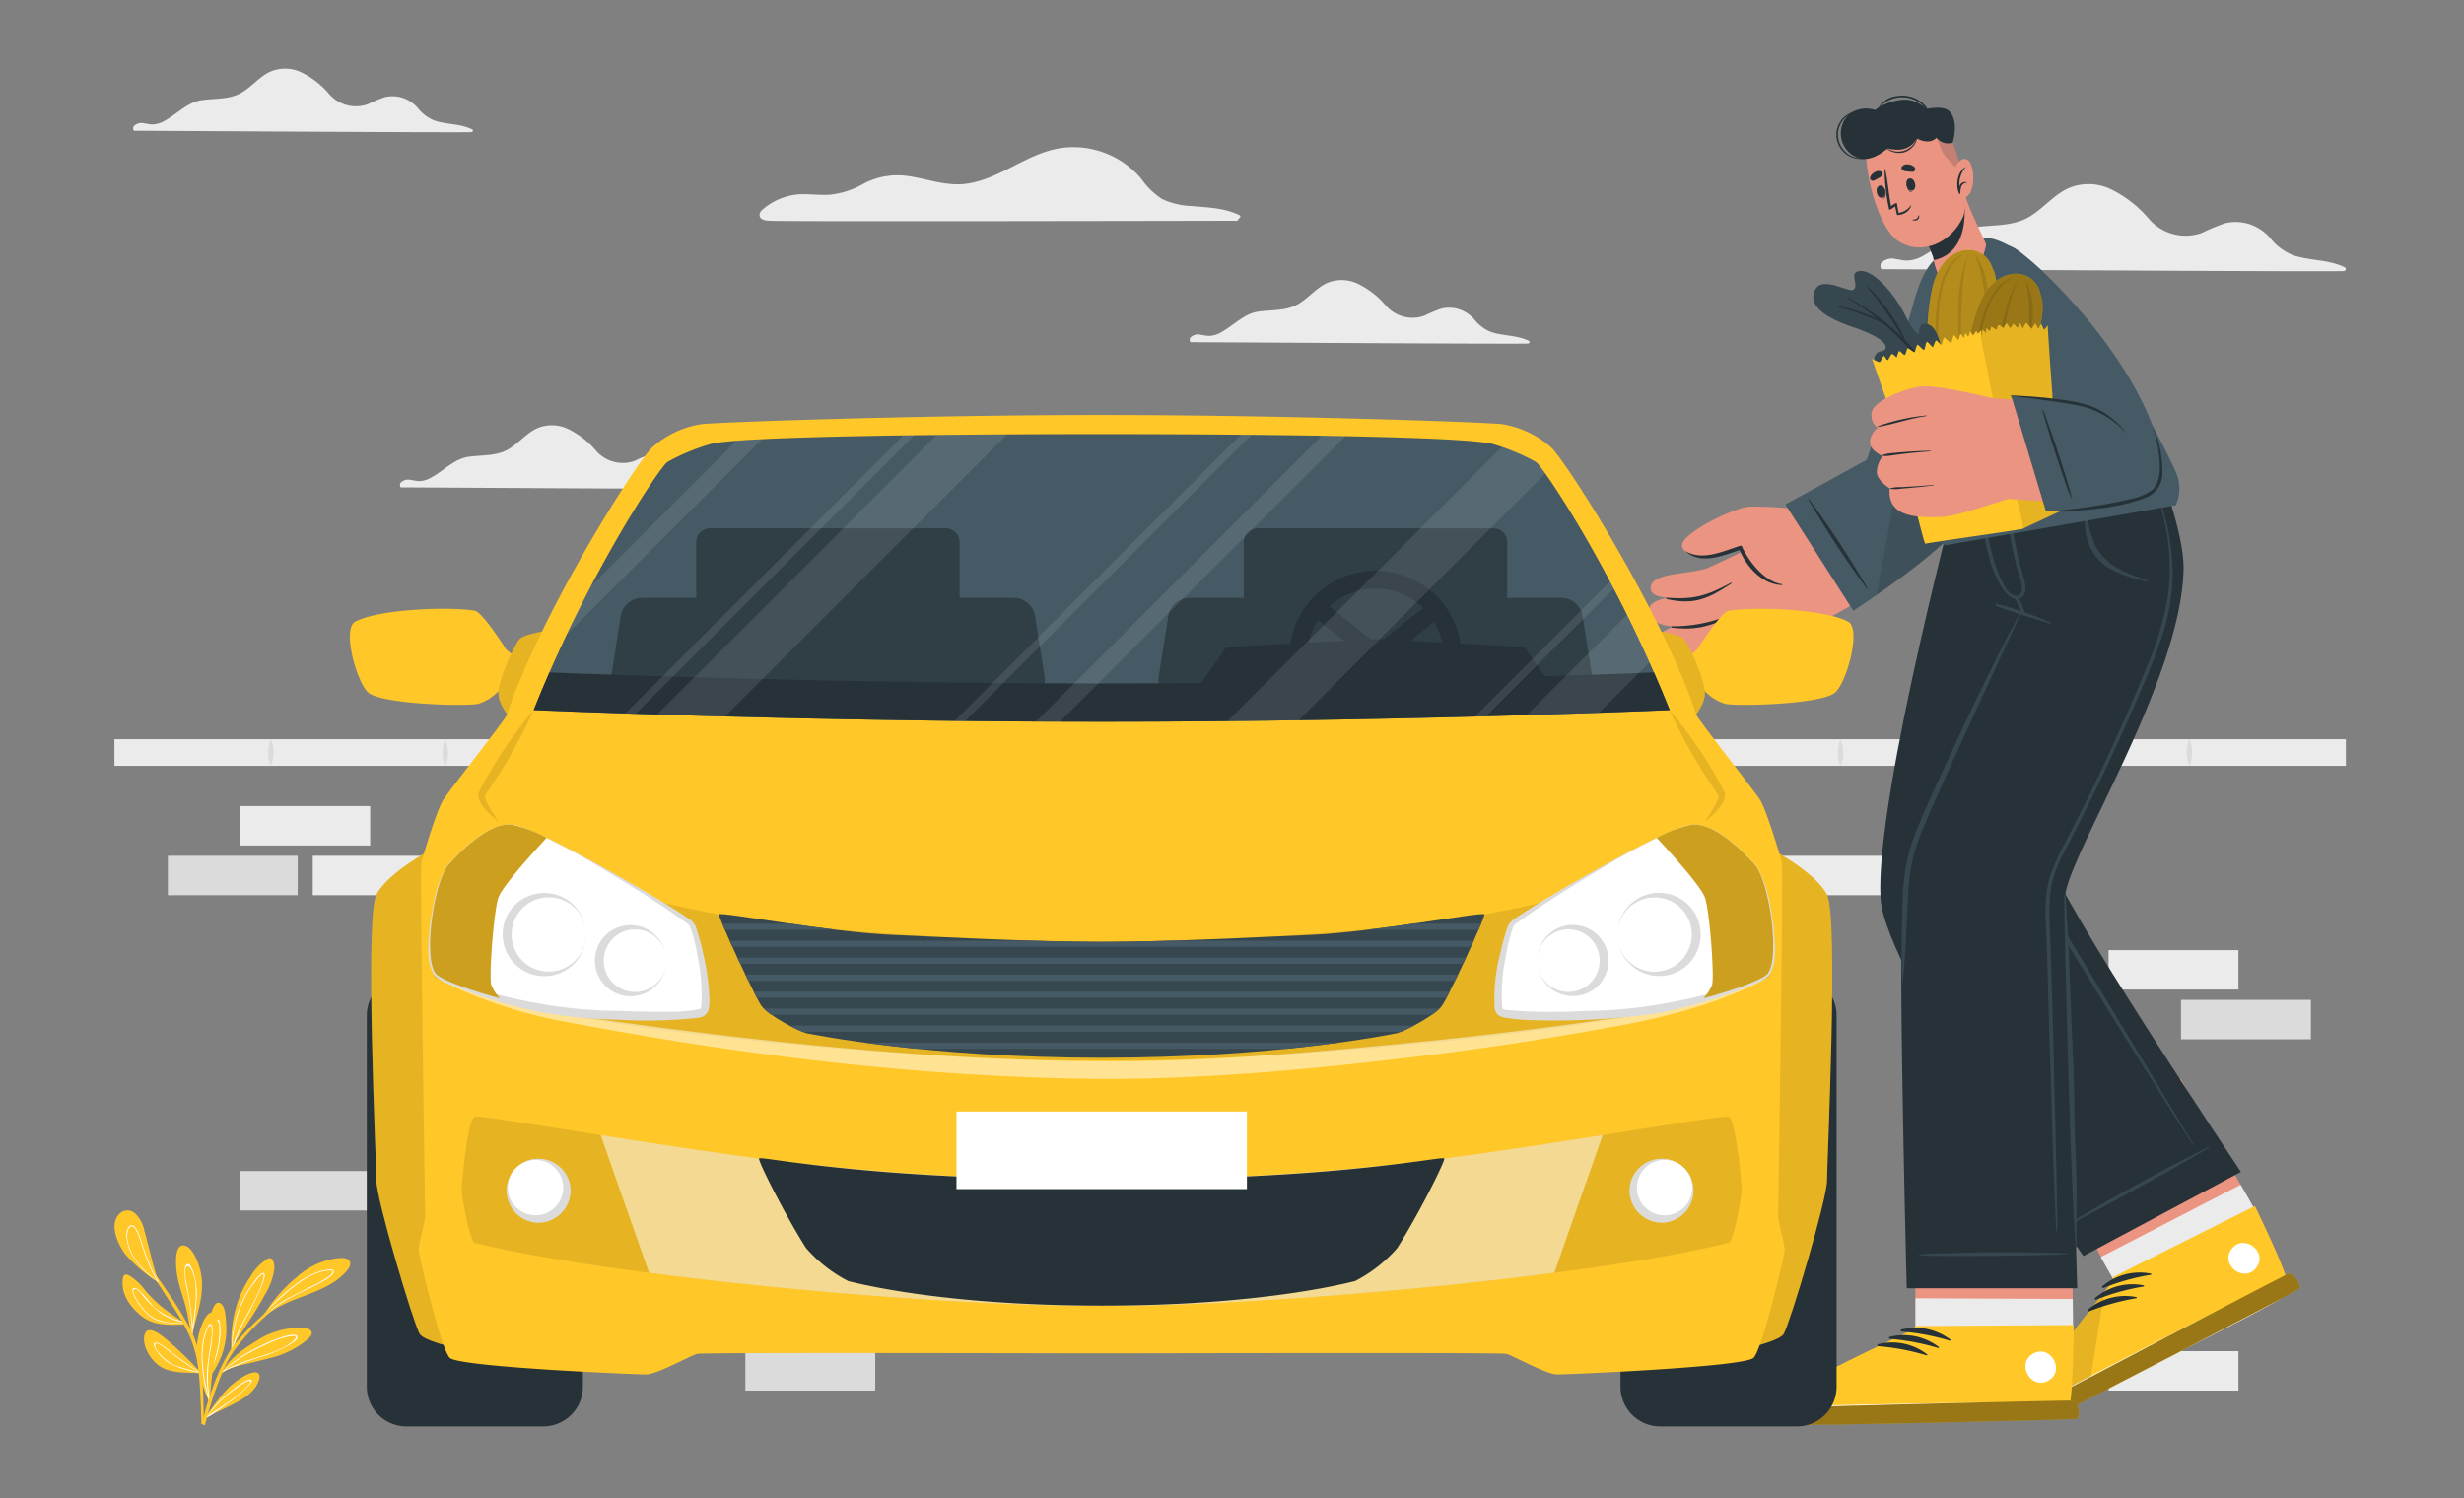 <svg xmlns="http://www.w3.org/2000/svg" xmlns:xlink="http://www.w3.org/1999/xlink" width="323" height="196.384" viewBox="0 0 323 196.384">
  <rect x="0" y="0" width="323" height="196.384" fill="#808080" stroke="none"/>
  <defs>
    <clipPath id="clip-path">
      <rect id="Rectángulo_42727" data-name="Rectángulo 42727" width="292.519" height="178" fill="none"/>
    </clipPath>
    <clipPath id="clip-path-5">
      <rect id="Rectángulo_42699" data-name="Rectángulo 42699" width="8.129" height="15.088" fill="none"/>
    </clipPath>
    <clipPath id="clip-path-6">
      <rect id="Rectángulo_42700" data-name="Rectángulo 42700" width="33.389" height="18.716" fill="none"/>
    </clipPath>
    <clipPath id="clip-path-7">
      <rect id="Rectángulo_42701" data-name="Rectángulo 42701" width="36.94" height="3.184" fill="none"/>
    </clipPath>
    <clipPath id="clip-path-8">
      <rect id="Rectángulo_42702" data-name="Rectángulo 42702" width="12.564" height="44.443" fill="none"/>
    </clipPath>
    <clipPath id="clip-path-9">
      <rect id="Rectángulo_42703" data-name="Rectángulo 42703" width="4.018" height="7.033" fill="none"/>
    </clipPath>
    <clipPath id="clip-path-10">
      <rect id="Rectángulo_42704" data-name="Rectángulo 42704" width="9.875" height="23.205" fill="none"/>
    </clipPath>
    <clipPath id="clip-path-11">
      <rect id="Rectángulo_42705" data-name="Rectángulo 42705" width="7.379" height="21.846" fill="none"/>
    </clipPath>
    <clipPath id="clip-path-12">
      <rect id="Rectángulo_42706" data-name="Rectángulo 42706" width="10.223" height="23.079" fill="none"/>
    </clipPath>
    <clipPath id="clip-path-13">
      <rect id="Rectángulo_42707" data-name="Rectángulo 42707" width="8.051" height="21.831" fill="none"/>
    </clipPath>
    <clipPath id="clip-path-14">
      <rect id="Rectángulo_42708" data-name="Rectángulo 42708" width="13.067" height="26.981" fill="none"/>
    </clipPath>
    <clipPath id="clip-path-16">
      <rect id="Rectángulo_42710" data-name="Rectángulo 42710" width="6.572" height="11.974" fill="none"/>
    </clipPath>
    <clipPath id="clip-path-17">
      <rect id="Rectángulo_42711" data-name="Rectángulo 42711" width="6.573" height="11.974" fill="none"/>
    </clipPath>
    <clipPath id="clip-path-18">
      <rect id="Rectángulo_42712" data-name="Rectángulo 42712" width="19.742" height="67.593" fill="none"/>
    </clipPath>
    <clipPath id="clip-path-19">
      <rect id="Rectángulo_42713" data-name="Rectángulo 42713" width="19.741" height="67.593" fill="none"/>
    </clipPath>
    <clipPath id="clip-path-20">
      <rect id="Rectángulo_42714" data-name="Rectángulo 42714" width="167.802" height="24.8" fill="none"/>
    </clipPath>
    <clipPath id="clip-path-21">
      <rect id="Rectángulo_42715" data-name="Rectángulo 42715" width="131.359" height="22.376" fill="none"/>
    </clipPath>
    <clipPath id="clip-path-22">
      <rect id="Rectángulo_42716" data-name="Rectángulo 42716" width="56.87" height="22.634" fill="none"/>
    </clipPath>
    <clipPath id="clip-path-24">
      <rect id="Rectángulo_42718" data-name="Rectángulo 42718" width="141.923" height="37.661" fill="none"/>
    </clipPath>
    <clipPath id="clip-path-25">
      <rect id="Rectángulo_42719" data-name="Rectángulo 42719" width="7.241" height="14.611" fill="none"/>
    </clipPath>
    <clipPath id="clip-path-27">
      <rect id="Rectángulo_42721" data-name="Rectángulo 42721" width="176.036" height="28.754" fill="none"/>
    </clipPath>
    <clipPath id="clip-path-28">
      <rect id="Rectángulo_42722" data-name="Rectángulo 42722" width="174.689" height="13.272" fill="none"/>
    </clipPath>
    <clipPath id="clip-path-29">
      <rect id="Rectángulo_42723" data-name="Rectángulo 42723" width="15.258" height="22.788" fill="none"/>
    </clipPath>
    <clipPath id="clip-path-30">
      <rect id="Rectángulo_42724" data-name="Rectángulo 42724" width="15.259" height="22.788" fill="none"/>
    </clipPath>
  </defs>
  <g id="Grupo_169382" data-name="Grupo 169382" transform="translate(8155 9852)">
    <rect id="Rectángulo_37339" data-name="Rectángulo 37339" width="323" height="196.384" transform="translate(-8155 -9852)" fill="none"/>
    <g id="Grupo_169648" data-name="Grupo 169648" transform="translate(-8140 -9843)">
      <g id="Grupo_169731" data-name="Grupo 169731" clip-path="url(#clip-path)">
        <rect id="Rectángulo_42687" data-name="Rectángulo 42687" width="17.024" height="5.169" transform="translate(16.503 96.672)" fill="#ebebeb"/>
        <rect id="Rectángulo_42688" data-name="Rectángulo 42688" width="17.024" height="5.169" transform="translate(7.006 103.19)" fill="#dbdbdb"/>
        <rect id="Rectángulo_42689" data-name="Rectángulo 42689" width="17.024" height="5.169" transform="translate(26 103.19)" fill="#ebebeb"/>
        <rect id="Rectángulo_42690" data-name="Rectángulo 42690" width="17.024" height="5.169" transform="translate(16.503 144.517)" fill="#dbdbdb"/>
        <rect id="Rectángulo_42691" data-name="Rectángulo 42691" width="17.024" height="5.169" transform="translate(216.387 103.19)" fill="#ebebeb"/>
        <rect id="Rectángulo_42692" data-name="Rectángulo 42692" width="17.024" height="5.169" transform="translate(261.407 115.561)" fill="#ebebeb"/>
        <rect id="Rectángulo_42693" data-name="Rectángulo 42693" width="17.024" height="5.169" transform="translate(270.904 122.078)" fill="#dbdbdb"/>
        <rect id="Rectángulo_42694" data-name="Rectángulo 42694" width="17.024" height="5.169" transform="translate(82.709 168.132)" fill="#dbdbdb"/>
        <rect id="Rectángulo_42695" data-name="Rectángulo 42695" width="17.024" height="5.169" transform="translate(261.407 168.132)" fill="#ebebeb"/>
        <rect id="Rectángulo_42696" data-name="Rectángulo 42696" width="292.519" height="3.486" transform="translate(0 87.911)" fill="#ebebeb"/>
        <g id="Grupo_169649" data-name="Grupo 169649">
          <g id="Grupo_169648-2" data-name="Grupo 169648" clip-path="url(#clip-path)">
            <path id="Trazado_162032" data-name="Trazado 162032" d="M43.993,190.322a4.139,4.139,0,0,1,.348,1.743,4.091,4.091,0,0,1-.348,1.743,4.1,4.1,0,0,1-.348-1.743,4.139,4.139,0,0,1,.348-1.743" transform="translate(-23.485 -102.411)" fill="#dbdbdb"/>
            <path id="Trazado_162033" data-name="Trazado 162033" d="M93.492,190.322a4.139,4.139,0,0,1,.348,1.743,4.091,4.091,0,0,1-.348,1.743,4.1,4.1,0,0,1-.348-1.743,4.14,4.14,0,0,1,.348-1.743" transform="translate(-50.12 -102.411)" fill="#dbdbdb"/>
            <path id="Trazado_162034" data-name="Trazado 162034" d="M142.991,190.322a4.131,4.131,0,0,1,.347,1.743,4.09,4.09,0,0,1-.347,1.743,4.091,4.091,0,0,1-.348-1.743,4.139,4.139,0,0,1,.348-1.743" transform="translate(-76.755 -102.411)" fill="#dbdbdb"/>
            <path id="Trazado_162035" data-name="Trazado 162035" d="M192.49,190.322a4.133,4.133,0,0,1,.348,1.743,4.091,4.091,0,0,1-.348,1.743,4.09,4.09,0,0,1-.347-1.743,4.132,4.132,0,0,1,.347-1.743" transform="translate(-103.391 -102.411)" fill="#dbdbdb"/>
            <path id="Trazado_162036" data-name="Trazado 162036" d="M241.99,190.322a4.139,4.139,0,0,1,.348,1.743,4.091,4.091,0,0,1-.348,1.743,4.083,4.083,0,0,1-.347-1.743,4.132,4.132,0,0,1,.347-1.743" transform="translate(-130.027 -102.411)" fill="#dbdbdb"/>
            <path id="Trazado_162037" data-name="Trazado 162037" d="M291.489,190.322a4.547,4.547,0,0,1,0,3.486,4.09,4.09,0,0,1-.348-1.743,4.139,4.139,0,0,1,.348-1.743" transform="translate(-156.661 -102.411)" fill="#dbdbdb"/>
            <path id="Trazado_162038" data-name="Trazado 162038" d="M340.988,190.322a4.139,4.139,0,0,1,.348,1.743,4.09,4.09,0,0,1-.348,1.743,4.09,4.09,0,0,1-.348-1.743,4.139,4.139,0,0,1,.348-1.743" transform="translate(-183.297 -102.411)" fill="#dbdbdb"/>
            <path id="Trazado_162039" data-name="Trazado 162039" d="M390.487,190.322a4.14,4.14,0,0,1,.348,1.743,4.091,4.091,0,0,1-.348,1.743,4.083,4.083,0,0,1-.347-1.743,4.132,4.132,0,0,1,.347-1.743" transform="translate(-209.932 -102.411)" fill="#dbdbdb"/>
            <path id="Trazado_162040" data-name="Trazado 162040" d="M439.986,190.322a4.132,4.132,0,0,1,.347,1.743,4.09,4.09,0,0,1-.347,1.743,4.09,4.09,0,0,1-.348-1.743,4.132,4.132,0,0,1,.348-1.743" transform="translate(-236.567 -102.411)" fill="#dbdbdb"/>
            <path id="Trazado_162041" data-name="Trazado 162041" d="M489.485,190.322a4.138,4.138,0,0,1,.348,1.743,4.09,4.09,0,0,1-.348,1.743,4.1,4.1,0,0,1-.348-1.743,4.139,4.139,0,0,1,.348-1.743" transform="translate(-263.202 -102.411)" fill="#dbdbdb"/>
            <path id="Trazado_162042" data-name="Trazado 162042" d="M538.984,190.322a4.541,4.541,0,0,1,0,3.486,4.1,4.1,0,0,1-.348-1.743,4.139,4.139,0,0,1,.348-1.743" transform="translate(-289.837 -102.411)" fill="#dbdbdb"/>
            <path id="Trazado_162043" data-name="Trazado 162043" d="M588.484,190.322a4.547,4.547,0,0,1,0,3.486,4.085,4.085,0,0,1-.348-1.743,4.139,4.139,0,0,1,.348-1.743" transform="translate(-316.473 -102.411)" fill="#dbdbdb"/>
            <path id="Trazado_162044" data-name="Trazado 162044" d="M501.4,43.933c3.207,0,57.164.355,60.555.247.244-.007.374-.365.132-.485-2.138-1.059-4.562-.846-6.784-1.595a7.206,7.206,0,0,1-3.017-2.275,6.254,6.254,0,0,0-2.807-1.833,5.937,5.937,0,0,0-3.057-.1,26.008,26.008,0,0,0-3.09,1.283,6.353,6.353,0,0,1-6.961-1.87,15.308,15.308,0,0,0-5.1-3.924,6.774,6.774,0,0,0-5.405-.075c-1.979.9-3.337,2.7-5.2,3.784-2.2,1.288-4.839.984-7.273,1.372s-4.3,2.439-6.437,3.619a4.56,4.56,0,0,1-2.328.721c-.477-.012-.945-.141-1.417-.2a1.939,1.939,0,0,0-1.927.543c-.12.15-.1.783.115.783" transform="translate(-269.702 -17.64)" fill="#ebebeb"/>
            <path id="Trazado_162045" data-name="Trazado 162045" d="M5.462,8.141c2.341,0,41.735.259,44.211.181.178-.005.273-.267.1-.355-1.561-.773-3.331-.618-4.953-1.164a5.266,5.266,0,0,1-2.2-1.661A4.568,4.568,0,0,0,40.564,3.8a4.328,4.328,0,0,0-2.231-.07,18.956,18.956,0,0,0-2.256.937A4.639,4.639,0,0,1,30.994,3.3,11.182,11.182,0,0,0,27.269.44,4.945,4.945,0,0,0,23.322.385c-1.445.655-2.436,1.971-3.794,2.763-1.609.94-3.533.718-5.31,1s-3.142,1.781-4.7,2.643a3.333,3.333,0,0,1-1.7.526c-.348-.009-.69-.1-1.035-.146a1.416,1.416,0,0,0-1.407.4c-.088.109-.07.572.084.572" transform="translate(-2.865 0)" fill="#ebebeb"/>
            <path id="Trazado_162046" data-name="Trazado 162046" d="M305.306,68.15c2.341,0,41.735.259,44.211.181.178-.006.273-.267.1-.355-1.561-.773-3.331-.618-4.953-1.164a5.267,5.267,0,0,1-2.2-1.661,4.572,4.572,0,0,0-2.05-1.339,4.338,4.338,0,0,0-2.231-.07,19.032,19.032,0,0,0-2.256.937,4.639,4.639,0,0,1-5.083-1.365,11.185,11.185,0,0,0-3.725-2.865,4.945,4.945,0,0,0-3.947-.054c-1.445.655-2.436,1.971-3.794,2.763-1.609.94-3.533.718-5.31,1s-3.142,1.781-4.7,2.643a3.327,3.327,0,0,1-1.7.526,10.319,10.319,0,0,1-1.035-.146,1.416,1.416,0,0,0-1.407.4c-.087.109-.07.571.084.571" transform="translate(-164.21 -32.291)" fill="#ebebeb"/>
            <path id="Trazado_162047" data-name="Trazado 162047" d="M81.173,109.354c2.341,0,41.735.259,44.211.181.178-.005.273-.267.1-.355-1.561-.773-3.331-.618-4.953-1.164a5.263,5.263,0,0,1-2.2-1.661,4.568,4.568,0,0,0-2.05-1.338,4.33,4.33,0,0,0-2.232-.07,18.956,18.956,0,0,0-2.256.937,4.639,4.639,0,0,1-5.083-1.365,11.175,11.175,0,0,0-3.725-2.864,4.943,4.943,0,0,0-3.947-.055c-1.445.655-2.436,1.971-3.794,2.763-1.609.94-3.533.718-5.31,1s-3.142,1.781-4.7,2.643a3.332,3.332,0,0,1-1.7.526c-.348-.009-.69-.1-1.035-.146a1.416,1.416,0,0,0-1.407.4c-.087.109-.07.572.084.572" transform="translate(-43.605 -54.462)" fill="#ebebeb"/>
            <path id="Trazado_162048" data-name="Trazado 162048" d="M184.54,31.922c.046.132,62.09,0,61.307,0-.357,0,.542-.534.193-.706-2.02-1-4.23-1.03-6.429-1.232a9.9,9.9,0,0,1-3.756-.911,9.746,9.746,0,0,1-2.728-2.657A11.659,11.659,0,0,0,222.532,22.4c-4.412.691-7.889,4.052-12.308,4.669-2.655.372-5.165-.655-7.76-1.017a9.5,9.5,0,0,0-5.826,1.065,11.115,11.115,0,0,1-4.275,1.388c-1.215.085-2.435-.054-3.652-.066a8.183,8.183,0,0,0-5.374,2.148c-.2.174-.822,1.334,1.2,1.334" transform="translate(-98.519 -11.983)" fill="#ebebeb"/>
          </g>
        </g>
        <g id="Grupo_169651" data-name="Grupo 169651">
          <g id="Grupo_169650" data-name="Grupo 169650" clip-path="url(#clip-path)">
            <path id="Trazado_162049" data-name="Trazado 162049" d="M10.437,348.83c-1.894.067-4.006.175-5.574-1.053-1.447-1.134-2.74-2.823-2.548-4.763.055-.553.182-.895.775-.659a7.076,7.076,0,0,1,2.225,2.056A19.148,19.148,0,0,0,7.942,346.9c.673.517,1.4.964,2.087,1.464.087.061.173.125.258.191.032.023.066.048.1.073h.054a.094.094,0,0,1,.078.041.085.085,0,0,1,.014.032.1.1,0,0,1-.093.125" transform="translate(-1.235 -184.179)" fill="#ffc727"/>
            <path id="Trazado_162050" data-name="Trazado 162050" d="M12.054,350.732c-1.664-.029-3.461.047-4.793-1.083a7.729,7.729,0,0,1-1.546-1.879c-.193-.314-.77-1.247-.531-1.619.433-.672,2.417,2.069,2.691,2.332a8.126,8.126,0,0,0,3.676,1.909q.131.091.258.191a9.091,9.091,0,0,1-2.761-1.06,13.572,13.572,0,0,1-2.763-2.72c-.2-.211-.8-.918-1.029-.478-.15.29.407,1.2.527,1.4a7.686,7.686,0,0,0,1.461,1.785c1.328,1.159,3.116,1.119,4.794,1.188a.087.087,0,0,1,.015.032" transform="translate(-2.759 -186.205)" fill="#fff"/>
            <path id="Trazado_162051" data-name="Trazado 162051" d="M19.639,345.525c-.017.073-.03.145-.046.219a.012.012,0,0,1,0,.007.051.051,0,0,1-.034.039.08.08,0,0,1-.1-.038.057.057,0,0,1,0-.046c0-.01.006-.019.01-.03l.021-.064,0-.006c0-.006,0-.015-.006-.021-.335-1.253-.466-2.556-.819-3.81-.337-1.2-.757-2.37-1-3.591-.153-.77-.689-4.634,1.014-4.152.754.214,1.272,1.306,1.558,1.959a7.969,7.969,0,0,1,.627,2.776c.124,2.356-.739,4.5-1.217,6.759" transform="translate(-9.393 -179.718)" fill="#ffc727"/>
            <path id="Trazado_162052" data-name="Trazado 162052" d="M21.481,343.533a9.293,9.293,0,0,0-.273-2.621c-.076-.3-.446-1.717-.928-1.682-.311.02-.364.634-.39.837a8.183,8.183,0,0,0,.338,2.575,35.573,35.573,0,0,1,.625,5.16c-.015.109-.032.22-.044.329-.015.091-.023.182-.035.273,0,.032-.009.062-.012.094s-.006.047-.009.073a.08.08,0,0,0,.1.038c.009-.07.02-.141.029-.211,0,.059,0,.114.006.173,0,0,0,0,0-.006.012-.062.024-.121.036-.179,0-.015.006-.026.009-.041,0-.1,0-.194-.006-.288a38.655,38.655,0,0,0,.552-4.523m-.576,3.9c-.047-1.013-.147-2.023-.291-3.026-.115-.81-.267-1.612-.437-2.41a8.264,8.264,0,0,1-.217-1.368c-.015-.352.035-1.655.707-.848a5.291,5.291,0,0,1,.661,2.554,13.129,13.129,0,0,1-.047,2.4c-.091.9-.241,1.8-.376,2.7" transform="translate(-10.689 -182.537)" fill="#fff"/>
            <path id="Trazado_162053" data-name="Trazado 162053" d="M15.785,363.661h0a.473.473,0,0,1-.07.008c-1.731-.087-4.038.075-5.478-1.07-1.064-.847-2.11-2.518-1.773-3.937.383-1.6,2.543.32,3.114.782a52.83,52.83,0,0,1,4.243,4.128c.007.011.016.02.022.031l0,.006c.015.028-.021.043-.06.052" transform="translate(-4.519 -192.657)" fill="#ffc727"/>
            <path id="Trazado_162054" data-name="Trazado 162054" d="M17.348,365.509c-.1-.061-.2-.123-.3-.188-1.139-.716-2.249-1.483-3.314-2.3-.27-.206-2.219-1.94-2.513-1.321-.176.376.467,1.139.672,1.4a5.342,5.342,0,0,0,1.316,1.175,13.7,13.7,0,0,0,3.86,1.221c.061.012.123.03.185.047a.191.191,0,0,0,.032.02h0c.038-.009.073-.023.059-.05m-3.426-.986a5.374,5.374,0,0,1-1.494-1.01c-.291-.276-1.315-1.312-1.042-1.738.144-.226.264-.105.54.03a3.488,3.488,0,0,1,.367.212c.291.191.558.414.828.628.475.382.957.748,1.45,1.106.8.588,1.632,1.139,2.478,1.665a26.162,26.162,0,0,1-3.126-.892" transform="translate(-6.022 -194.557)" fill="#fff"/>
            <path id="Trazado_162055" data-name="Trazado 162055" d="M27.622,355.9a10.24,10.24,0,0,1-2.968,5.183.076.076,0,0,1-.032.019.078.078,0,0,1-.089-.033.074.074,0,0,1,.009-.1c.03-.028.058-.059.088-.088.287-2.354.6-4.694.845-7.055.057-.556.492-4.1,1.58-3.521.672.357.717,1.807.774,2.459a10.319,10.319,0,0,1-.207,3.135" transform="translate(-13.193 -188.463)" fill="#ffc727"/>
            <path id="Trazado_162056" data-name="Trazado 162056" d="M27.011,355.3c-.059-.2-.162-.4-.382-.261-.423.264-.59,1.929-.661,2.39-.291,1.9-.74,3.725-1.2,5.583-.038.156-.076.314-.115.473l-.106.141a.078.078,0,0,0,.088.032c.006-.015.009-.032.015-.047.047-.062.1-.126.141-.191v0a12.083,12.083,0,0,0,1.714-3.341,11.433,11.433,0,0,0,.5-2.328,6.659,6.659,0,0,0,0-2.448m-2.222,7.99c-.021.032-.044.061-.065.094.021-.065.041-.127.059-.191a34.164,34.164,0,0,0,1.06-4.321c.126-.743.206-1.491.358-2.228.065-.311.217-1.2.475-1.345s.253.2.279.4c.018.144.018.405.021.54a11.935,11.935,0,0,1-2.187,7.048" transform="translate(-13.211 -191.02)" fill="#fff"/>
            <path id="Trazado_162057" data-name="Trazado 162057" d="M14.232,356.6h-.346c-.006-.305-.012-.611-.02-.913-.041-1.23-.091-2.46-.164-3.69-.041-.7-.091-1.4-.164-2.087a.515.515,0,0,1-.006-.07c-.009-.056-.015-.112-.021-.17s-.014-.121-.023-.182a14.892,14.892,0,0,0-1.189-4.521c-.22-.478-.461-.945-.713-1.409-.024-.044-.05-.088-.073-.132a.233.233,0,0,0-.021-.035c-.024-.047-.05-.091-.076-.138s-.038-.067-.059-.1c-.8-1.409-1.717-2.757-2.586-4.113-.25-.388-.5-.778-.743-1.168a.493.493,0,0,1-.044-.071.883.883,0,0,1-.055-.085c-1.092-1.723-2.167-3.461-3.3-5.152-.044-.061.059-.117.1-.056.766,1.121,1.559,2.225,2.346,3.335.106.147.209.3.314.443.209.293.414.584.619.878.411.587.816,1.174,1.213,1.77a49.692,49.692,0,0,1,3.188,5.158c.067.135.132.27.2.408.041.085.082.17.117.255s.091.2.135.3A15.97,15.97,0,0,1,14.02,350.5c.009.129.018.261.024.394,0,.059.009.12.012.182,0,.032,0,.064.006.1s0,.082.006.127v0c0,.03,0,.061,0,.094.006.112.009.223.015.338.05,1.23.082,2.46.109,3.687.009.391.024.784.038,1.177" transform="translate(-2.484 -178.905)" fill="#ffc727"/>
            <path id="Trazado_162058" data-name="Trazado 162058" d="M1.428,329.789c-.948-1.275-2.163-3.9-.766-5.272a1.488,1.488,0,0,1,1.981-.146,4.323,4.323,0,0,1,1.308,2.378c.641,2.23,1.065,4.5,1.864,6.688.014.013.068.187.087.235s-.056.065-.073.02c-.027-.071-.052-.142-.079-.213a19.073,19.073,0,0,1-4.323-3.69" transform="translate(-0.016 -174.376)" fill="#ffc727"/>
            <path id="Trazado_162059" data-name="Trazado 162059" d="M7.657,335.7c-.008-.012-.014-.026-.023-.038a15.72,15.72,0,0,1-.887-1.65,31.665,31.665,0,0,1-1.362-3.652c-.153-.479-.834-2.821-1.671-1.888a2.1,2.1,0,0,0-.246,1.57,5.89,5.89,0,0,0,.728,2.2,10.739,10.739,0,0,0,3.147,3.288c.055.044.111.085.167.126.012.021.024.038.035.059a.28.28,0,0,0,.024.038.039.039,0,0,0,.02.018.052.052,0,0,0,.073-.032.037.037,0,0,0-.006-.035m-.37-.258a12.546,12.546,0,0,1-2.668-2.677,6.626,6.626,0,0,1-.869-1.773,5.387,5.387,0,0,1-.188-.86,3.77,3.77,0,0,1-.038-.658c.015-.481.214-1.007.5-1.056.352-.065.469.141.7.545a3.867,3.867,0,0,1,.208.423,11.557,11.557,0,0,1,.393,1.11c.2.619.4,1.236.62,1.847.15.414.311.825.487,1.227a16.442,16.442,0,0,0,1.039,2.02c-.061-.047-.123-.1-.185-.147" transform="translate(-1.845 -176.631)" fill="#fff"/>
            <path id="Trazado_162060" data-name="Trazado 162060" d="M37.512,342.494c-.6,1.122-1.279,2.2-1.968,3.271-.389.607-.787,1.21-1.176,1.82a5.144,5.144,0,0,0-1.019,2.138l0,0a.454.454,0,0,1-.031.1.044.044,0,0,1-.013.009.1.1,0,0,1-.142-.086c0-.018,0-.036.006-.054s0-.013-.006-.02a3.1,3.1,0,0,1-.018-.71,16.63,16.63,0,0,1,.074-1.93,15.772,15.772,0,0,1,.835-3.856,13.33,13.33,0,0,1,1.61-3.141,6.971,6.971,0,0,1,2.226-2.343c.807-.367.921.767.9,1.312a8.443,8.443,0,0,1-1.284,3.483" transform="translate(-17.83 -181.676)" fill="#ffc727"/>
            <path id="Trazado_162061" data-name="Trazado 162061" d="M37.461,341.848c-.43-.167-1.279,1.1-1.665,1.641a12.842,12.842,0,0,0-1.486,2.749,16.6,16.6,0,0,0-1.1,5.48c0,.074-.008.152-.009.226,0,.007,0,.014,0,.021s0,.033,0,.052a.094.094,0,0,0,.142.086c.029-.156.062-.306.1-.458s.071-.272.112-.4a21.975,21.975,0,0,1,1.909-4.149c.844-1.562,2.561-5.021,1.993-5.244m-4.089,9.639c-.052.2-.1.4-.132.6.009-.154.018-.308.03-.46a18.363,18.363,0,0,1,.945-4.844,13.144,13.144,0,0,1,1.192-2.516,12.16,12.16,0,0,1,.859-1.226c.132-.163.894-1.2,1.137-1.042.17.113-.191,1.176-.2,1.2-.07.212-.151.423-.236.633-.173.43-.37.851-.573,1.267-.443.9-.938,1.78-1.411,2.668a17.337,17.337,0,0,0-1.615,3.722" transform="translate(-17.866 -183.938)" fill="#fff"/>
            <path id="Trazado_162062" data-name="Trazado 162062" d="M41.544,359a12,12,0,0,1-4.934,2.376c-.945.256-1.9.467-2.851.7a13,13,0,0,0-2.515.74c-.034.015-.07.032-.1.051a3.418,3.418,0,0,0-.616.4.05.05,0,0,1-.046.01.761.761,0,0,1-.052.058.017.017,0,0,1-.028-.018c.011-.024.027-.049.038-.073l0-.006a.052.052,0,0,1,.018-.061.142.142,0,0,1,.024-.019c.012-.024.025-.049.039-.072.922-1.712,2.884-3.043,4.484-4.016a10.255,10.255,0,0,1,5.275-1.686c.475,0,1.583-.073,1.873.426.265.455-.313.929-.607,1.19" transform="translate(-16.355 -192.303)" fill="#ffc727"/>
            <path id="Trazado_162063" data-name="Trazado 162063" d="M40.369,359.6c-.23-.52-1.691-.022-2.052.087a19.77,19.77,0,0,0-3.143,1.336,17.633,17.633,0,0,0-4.549,3.09v0l-.057.034c-.016.025-.028.049-.041.073a.107.107,0,0,0-.023.019.053.053,0,0,0-.018.062c.028-.014.053-.03.079-.042.2-.117.411-.225.621-.329.036-.018.071-.036.1-.051a38.093,38.093,0,0,1,4.581-1.692A18.233,18.233,0,0,0,39,360.866c.253-.141,1.563-.824,1.37-1.261m-.664.691c-1.528,1.183-3.578,1.687-5.382,2.282a19.963,19.963,0,0,0-3.553,1.461,18.76,18.76,0,0,1,4.165-2.75,25.239,25.239,0,0,1,2.592-1.19A10.317,10.317,0,0,1,39,359.632a4.055,4.055,0,0,1,.92-.116c.582.049.045.575-.217.779" transform="translate(-16.402 -193.376)" fill="#fff"/>
            <path id="Trazado_162064" data-name="Trazado 162064" d="M25.074,364.466a.1.1,0,0,1-.1.014c0,.013.006.024.009.036a.029.029,0,0,1-.019.036.027.027,0,0,1-.038-.015,16.676,16.676,0,0,1-1.556-6.642,8.706,8.706,0,0,1,.481-2.79c.218-.612.658-1.843,1.346-2.084,1.386-.482.879,3.647.8,4.269-.142,1.134-.38,2.253-.544,3.383-.179,1.238-.267,2.486-.357,3.733a.083.083,0,0,1-.026.06" transform="translate(-12.576 -189.938)" fill="#ffc727"/>
            <path id="Trazado_162065" data-name="Trazado 162065" d="M25.82,366.244c-.02-.118-.038-.235-.052-.354a18.794,18.794,0,0,1,.079-5.78,17.3,17.3,0,0,0,.326-2.9c0-.241.046-1.144-.455-.872a6.58,6.58,0,0,0-.781,2.138,11.925,11.925,0,0,0-.155,2.912,19.631,19.631,0,0,0,.887,4.807c.013.046.027.092.042.136a.028.028,0,0,0,.02-.036.217.217,0,0,1-.008-.035.1.1,0,0,0,.1-.016m-.864-4.052a13.822,13.822,0,0,1-.031-2.9,9.786,9.786,0,0,1,.189-1.139,6.2,6.2,0,0,1,.254-.868c.272-.685.4-.842.52-.822.076.014.146.126.19.615a4.857,4.857,0,0,1-.03.948c-.05.447-.115.891-.187,1.335-.139.888-.291,1.776-.364,2.671a14.526,14.526,0,0,0,.175,3.848,22.422,22.422,0,0,1-.716-3.693" transform="translate(-13.321 -191.717)" fill="#fff"/>
            <path id="Trazado_162066" data-name="Trazado 162066" d="M32.333,371.834a5.533,5.533,0,0,1-1.727,1.618c-1.328.86-2.82,1.425-4.2,2.189-.206.114-.411.232-.612.357-.021.015-.227.222-.217.2,0,0,.055-.093.148-.242h0a22.63,22.63,0,0,1,2.976-3.913,11.315,11.315,0,0,1,2.218-1.626c.385-.2,1.269-.611,1.687-.285.45.352-.051,1.349-.272,1.7" transform="translate(-13.761 -199.101)" fill="#ffc727"/>
            <path id="Trazado_162067" data-name="Trazado 162067" d="M31.749,372.159c-.384-.511-2.594,1.315-2.886,1.549A15.921,15.921,0,0,0,26,376.687c-.1.123-.185.249-.275.378-.093.15-.148.236-.15.241s.2-.185.219-.2l.1-.064c.169-.1.339-.2.507-.292.9-.629,1.8-1.244,2.688-1.893a14.655,14.655,0,0,0,1.8-1.53c.125-.128,1.024-.945.855-1.167m-.4.6c-1.505,1.75-3.595,2.779-5.414,4.146l-.089.067c.036-.046.071-.1.108-.141a18.129,18.129,0,0,1,2.338-2.5,17.337,17.337,0,0,1,1.649-1.282,8.71,8.71,0,0,1,.96-.626c.149-.075.564-.263.646-.172.117.127-.1.393-.2.509" transform="translate(-13.76 -200.209)" fill="#fff"/>
            <path id="Trazado_162068" data-name="Trazado 162068" d="M52.639,339.6c-2.843,2.874-7.415,2.955-10.418,5.625l-.015.014c-.091.081-.181.165-.27.252a.075.075,0,0,1-.121-.027.054.054,0,0,1,.016-.06c.02-.021.042-.042.065-.061a19.328,19.328,0,0,1,4.456-5.233,9.8,9.8,0,0,1,5.208-2.495c.484-.052,1.442-.184,1.762.334.34.549-.333,1.3-.684,1.65" transform="translate(-22.499 -181.639)" fill="#ffc727"/>
            <path id="Trazado_162069" data-name="Trazado 162069" d="M51.231,340.974c-.137-.216-.493-.156-.691-.135a6.21,6.21,0,0,0-1.444.338,10.222,10.222,0,0,0-2.659,1.46,21.083,21.083,0,0,0-3.831,3.519c-.249.3-.486.614-.706.938-.028.04-.053.08-.081.12a.077.077,0,0,0,.121.028c.084-.087.17-.163.259-.246a.2.2,0,0,1,.024-.022,12.353,12.353,0,0,1,1.837-1.555,29.06,29.06,0,0,1,3.287-1.8c.438-.221,4.358-1.9,3.883-2.646m-.551.706a13.887,13.887,0,0,1-2.623,1.474c-.895.456-1.794.9-2.681,1.37a14.119,14.119,0,0,0-2.013,1.289,10.985,10.985,0,0,0-1.468,1.345,15.312,15.312,0,0,1,1.259-1.5.049.049,0,0,1,.018-.015,27.655,27.655,0,0,1,2.585-2.342l.033-.029a12.814,12.814,0,0,1,2.564-1.68,7.347,7.347,0,0,1,1.576-.548c.619-.128,1.133-.169,1.194.038.04.141-.214.414-.443.6" transform="translate(-22.503 -183.391)" fill="#fff"/>
            <path id="Trazado_162070" data-name="Trazado 162070" d="M36.744,346.249c-.829.8-1.644,1.62-2.455,2.446q-.574.581-1.139,1.161c-.01.009-.018.015-.024.022l-.412.42a33.125,33.125,0,0,0-3.576,3.992,15.138,15.138,0,0,0-1.368,2.458c-.037.089-.078.177-.118.266v0c-.019.049-.041.1-.06.147-.013.026-.024.054-.034.081-.321.748-.605,1.513-.878,2.257-.381,1.04-.689,2.1-.986,3.157a.5.5,0,0,0-.027.093c-.015.048-.028.1-.043.144-.007.025-.013.048-.019.074-.014.045-.026.091-.04.135-.094.341-.191.681-.292,1.024l-.315-.122a22,22,0,0,1,.8-3.191.5.5,0,0,1,.022-.064c.03-.1.064-.205.1-.3.04-.127.081-.249.126-.373q.155-.45.315-.888a23.221,23.221,0,0,1,2.335-4.957l.086-.124a.55.55,0,0,1,.036-.052c.018-.03.039-.06.061-.09l.1-.14c.061-.084.124-.166.187-.246l.056-.073a35.519,35.519,0,0,1,3.364-3.523c.212-.2.422-.406.635-.607l.356-.334.546-.5a.049.049,0,0,1,.018-.015c.858-.785,1.731-1.552,2.585-2.342.039-.036.1.03.062.068" transform="translate(-13.429 -186.273)" fill="#ffc727"/>
          </g>
        </g>
        <g id="Grupo_169683" data-name="Grupo 169683">
          <g id="Grupo_169682" data-name="Grupo 169682" clip-path="url(#clip-path)">
            <path id="Trazado_162071" data-name="Trazado 162071" d="M564.968,286.76s10.247,18.122,10.254,18.135c1.646,3.655,3.024,6.888,3.581,8.627a.059.059,0,0,1,.009.029,2.8,2.8,0,0,1,.239,1.25.122.122,0,0,1-.011.032c-.756,1.227-29.578,15.234-30.747,15.384s-1.69-3.171-1-4.608,9.325-11.736,9.325-11.736l-10.062-18.194Z" transform="translate(-294.096 -154.304)" fill="#eb9481"/>
            <path id="Trazado_162072" data-name="Trazado 162072" d="M549.788,346.266c1.168-.152,29.531-14.054,30.285-15.278a.112.112,0,0,0,.013-.033,2.832,2.832,0,0,0-.237-1.25.057.057,0,0,0-.012-.028c-.557-1.739-1.936-4.974-3.579-8.631,0,0-1.727-3.167-2.414-4.266l-18.332,9.475,2.134,3.771s-8.173,10.192-8.863,11.629-.168,4.763,1,4.61" transform="translate(-295.132 -170.458)" fill="#ebebeb"/>
            <path id="Trazado_162073" data-name="Trazado 162073" d="M548.558,349.111c1.177-.179,29.894-14.972,30.628-16.23.287-.473-1.625-4.783-4.084-9.925l-.079-.16-18.633,9.337.169.311s-8.459,10.579-9.122,12.047-.056,4.8,1.12,4.62" transform="translate(-294.428 -173.695)" fill="#ffc727"/>
            <path id="Trazado_162074" data-name="Trazado 162074" d="M549.57,359.608c4.779-2.612,24.3-12.7,29.227-14.919.04-.018.054.008.016.031-4.68,2.693-24.286,12.621-29.2,14.968-.1.049-.141-.024-.041-.079" transform="translate(-295.689 -185.472)" fill="#fff"/>
            <path id="Trazado_162075" data-name="Trazado 162075" d="M564.131,343.409a7.589,7.589,0,0,1,6.357-1.637c.084.024.049.142-.023.154a30.154,30.154,0,0,0-6.2,1.72.137.137,0,0,1-.132-.237" transform="translate(-303.527 -183.802)" fill="#263238"/>
            <path id="Trazado_162076" data-name="Trazado 162076" d="M562.079,346.736a7.587,7.587,0,0,1,6.357-1.637c.084.024.049.142-.023.154a30.158,30.158,0,0,0-6.2,1.72.137.137,0,0,1-.132-.237" transform="translate(-302.423 -185.592)" fill="#263238"/>
            <path id="Trazado_162077" data-name="Trazado 162077" d="M560.026,350.064a7.587,7.587,0,0,1,6.357-1.637c.084.024.048.142-.023.154a30.158,30.158,0,0,0-6.2,1.72.137.137,0,0,1-.132-.237" transform="translate(-301.318 -187.383)" fill="#263238"/>
            <path id="Trazado_162078" data-name="Trazado 162078" d="M600.326,334.092c1.546-2.114,4.833.285,3.285,2.4s-4.833-.285-3.285-2.4" transform="translate(-322.814 -179.332)" fill="#fff"/>
            <g id="Grupo_169654" data-name="Grupo 169654" transform="translate(252.74 160.336)" opacity="0.1">
              <g id="Grupo_169653" data-name="Grupo 169653">
                <g id="Grupo_169652" data-name="Grupo 169652" clip-path="url(#clip-path-5)">
                  <path id="Trazado_162079" data-name="Trazado 162079" d="M555.3,347.119l-2.064,12.895a50.831,50.831,0,0,1-4.673,2.186c-1.175.183-1.777-3.159-1.123-4.621.5-1.109,5.476-7.451,7.86-10.459" transform="translate(-547.168 -347.119)"/>
                </g>
              </g>
            </g>
            <path id="Trazado_162080" data-name="Trazado 162080" d="M547.967,358.647c-.412.463.588,2.132,1.031,2.079s31.682-16.321,32.153-16.715-.709-2.2-1.377-1.982-31.806,16.618-31.806,16.618" transform="translate(-294.805 -184.034)" fill="#ffc727"/>
            <g id="Grupo_169657" data-name="Grupo 169657" transform="translate(253.064 157.977)" opacity="0.4">
              <g id="Grupo_169656" data-name="Grupo 169656">
                <g id="Grupo_169655" data-name="Grupo 169655" clip-path="url(#clip-path-6)">
                  <path id="Trazado_162081" data-name="Trazado 162081" d="M547.967,358.647c-.412.463.588,2.132,1.031,2.079s31.682-16.321,32.153-16.715-.709-2.2-1.377-1.982-31.806,16.618-31.806,16.618" transform="translate(-547.869 -342.011)"/>
                </g>
              </g>
            </g>
            <path id="Trazado_162082" data-name="Trazado 162082" d="M548.415,205.6l-20.654,11.028s-26.071-37.153-26.592-46.916c-.72-13.482,10.791-56.281,10.791-56.281l18.361-.125s-7.464,44.016-6.857,51.526c.317,3.929,24.952,40.768,24.952,40.768" transform="translate(-269.658 -60.968)" fill="#263238"/>
            <path id="Trazado_162083" data-name="Trazado 162083" d="M554.853,316.02c1.063-.766,10.854-6.439,18.309-10.063.05-.024.083.046.038.076-2.261,1.493-16.874,9.5-18.292,10.066-.047.019-.1-.045-.055-.079" transform="translate(-298.553 -164.631)" fill="#37474f"/>
            <path id="Trazado_162084" data-name="Trazado 162084" d="M543.081,156.788c.853-6.441,1.791-12.872,2.861-19.28,1.075-6.438,2.208-12.871,3.554-19.258.164-.78.337-1.558.507-2.337a.1.1,0,0,1,.188.036c-1.131,6.336-2.3,12.668-3.336,19.02s-2.012,12.715-2.884,19.093q-.324,2.368-.63,4.74a42.238,42.238,0,0,0-.469,4.918,12.577,12.577,0,0,0,.787,4.609,26.652,26.652,0,0,0,2.115,4.145c3.321,5.62,18.2,30.178,18.584,30.892.025.047-.039.1-.07.049-3.57-5.54-14.645-23.233-18.013-28.943-1.519-2.576-3.261-5.185-3.757-8.19-.515-3.125.151-6.392.561-9.493" transform="translate(-291.826 -62.332)" fill="#37474f"/>
            <path id="Trazado_162085" data-name="Trazado 162085" d="M513.984,313.114s.207,20.948.207,20.963c-.111,4.007-.28,7.517-.536,9.325a.065.065,0,0,1,0,.029,2.8,2.8,0,0,1-.33,1.23c-.01.01-.015.019-.024.025-1.215.775-33.26.823-34.378.448s-.139-3.591,1.1-4.585,13.508-6.5,13.508-6.5l-.009-20.933Z" transform="translate(-257.439 -168.485)" fill="#eb9481"/>
            <path id="Trazado_162086" data-name="Trazado 162086" d="M514.148,349.077s.042,4.286.042,4.3c-.111,4.007-.279,7.518-.536,9.325a.054.054,0,0,1,0,.029,5.415,5.415,0,0,1-.33,1.23c-.01.01-.014.019-.024.025-1.215.775-33.26.823-34.378.448s-.139-3.591,1.1-4.585,13.508-6.5,13.508-6.5l0-4.366Z" transform="translate(-257.438 -187.786)" fill="#ebebeb"/>
            <path id="Trazado_162087" data-name="Trazado 162087" d="M478.862,368.49c1.135.361,33.433-.208,34.648-1.011.467-.3.658-5.008.727-10.707,0-.06,0-.119,0-.178l-20.842.133.014.354s-12.266,5.747-13.51,6.771-2.174,4.283-1.038,4.638" transform="translate(-257.398 -191.881)" fill="#ffc727"/>
            <path id="Trazado_162088" data-name="Trazado 162088" d="M480.1,379.039c5.442-.23,27.414-.642,32.811-.455.044,0,.044.031,0,.035-5.389.345-27.364.579-32.81.509-.115,0-.116-.084,0-.089" transform="translate(-258.294 -203.689)" fill="#fff"/>
            <path id="Trazado_162089" data-name="Trazado 162089" d="M507.037,357.633a7.589,7.589,0,0,1,6.426,1.343c.065.058-.019.149-.089.128a30.138,30.138,0,0,0-6.324-1.2.137.137,0,0,1-.013-.27" transform="translate(-272.775 -192.34)" fill="#263238"/>
            <path id="Trazado_162090" data-name="Trazado 162090" d="M503.725,359.71a7.587,7.587,0,0,1,6.426,1.343c.065.058-.019.149-.089.128a30.174,30.174,0,0,0-6.323-1.2.137.137,0,0,1-.013-.27" transform="translate(-270.993 -193.457)" fill="#263238"/>
            <path id="Trazado_162091" data-name="Trazado 162091" d="M500.412,361.786a7.586,7.586,0,0,1,6.426,1.343c.065.058-.019.148-.089.128a30.116,30.116,0,0,0-6.323-1.2.137.137,0,0,1-.013-.271" transform="translate(-269.21 -194.574)" fill="#263238"/>
            <path id="Trazado_162092" data-name="Trazado 162092" d="M477.91,378.877c-.575.233-.415,2.172,0,2.321s35.634-.627,36.23-.771.338-2.289-.358-2.387-35.876.837-35.876.837" transform="translate(-256.96 -203.417)" fill="#ffc727"/>
            <g id="Grupo_169660" data-name="Grupo 169660" transform="translate(220.577 174.616)" opacity="0.4">
              <g id="Grupo_169659" data-name="Grupo 169659">
                <g id="Grupo_169658" data-name="Grupo 169658" clip-path="url(#clip-path-7)">
                  <path id="Trazado_162093" data-name="Trazado 162093" d="M477.91,378.877c-.575.233-.415,2.172,0,2.321s35.634-.627,36.23-.771.338-2.289-.358-2.387-35.876.837-35.876.837" transform="translate(-477.538 -378.033)"/>
                </g>
              </g>
            </g>
            <path id="Trazado_162094" data-name="Trazado 162094" d="M543.4,364.342c2.321-1.212,4.208,2.393,1.884,3.607s-4.208-2.393-1.884-3.607" transform="translate(-291.828 -195.918)" fill="#fff"/>
            <path id="Trazado_162095" data-name="Trazado 162095" d="M515.4,113.386a.079.079,0,0,0,.007.019c.122.379,6.721,18.461,7.342,18.749.7.324-14.577,25.992-15.481,37.916-.578,7.627.555,50.787.555,50.787h22.34s-1.074-38.8-1.584-51.1c-.2-4.768,15.339-28.5,15.529-43.286.06-4.659-3.287-13.172-3.287-13.172Z" transform="translate(-272.872 -60.968)" fill="#263238"/>
            <path id="Trazado_162096" data-name="Trazado 162096" d="M553.323,234.6c0-.2.155-.261.17-.059.5,6.654.622,13.271.94,19.936.317,6.645.137,8.247.433,14.893.168,3.761.009,7.532.1,11.3a.046.046,0,0,1-.092.007c-.7-6.633-1.543-42.306-1.547-46.074" transform="translate(-297.74 -126.137)" fill="#37474f"/>
            <path id="Trazado_162097" data-name="Trazado 162097" d="M507.338,192.3a32.792,32.792,0,0,1,.452-4.9,24.336,24.336,0,0,1,1.379-4.6c1.235-3.112,2.694-6.147,4.088-9.19q2.118-4.626,4.343-9.2,1.256-2.569,2.528-5.129c.858-1.727,1.783-3.423,2.682-5.129a.06.06,0,0,1,.107.053c-1.431,3.074-2.845,6.156-4.276,9.231s-2.838,6.161-4.245,9.247c-1.384,3.034-2.771,6.072-4.074,9.142a30.207,30.207,0,0,0-1.594,4.519,26.439,26.439,0,0,0-.655,4.866c-.216,3.817-.322,7.644-.7,11.449,0,.048-.083.043-.084,0-.114-3.445-.06-6.913.044-10.359" transform="translate(-272.938 -82.933)" fill="#37474f"/>
            <path id="Trazado_162098" data-name="Trazado 162098" d="M512.126,336.23c1.3-.169,11.2-.51,19.478-.157a.043.043,0,0,1,0,.085c-2.7.24-17.947.343-19.465.169-.05-.006-.069-.088-.011-.1" transform="translate(-275.553 -180.756)" fill="#37474f"/>
            <path id="Trazado_162099" data-name="Trazado 162099" d="M534.07,151.936a42.548,42.548,0,0,1,6.985,2.422.076.076,0,0,1-.048.144c-2.345-.734-4.729-1.423-7.031-2.285a.148.148,0,0,1,.094-.28" transform="translate(-287.277 -81.754)" fill="#37474f"/>
            <path id="Trazado_162100" data-name="Trazado 162100" d="M529.416,118.425c0-.078.133-.109.141-.025a75.169,75.169,0,0,0,1.146,7.465c.223,1.146,1.809,7.445,3.767,6.773.328-.113.466-.461.467-.972a8.087,8.087,0,0,0-.467-1.934c-.36-1.316-.676-2.64-.93-3.98a36.879,36.879,0,0,1-.693-7.572.065.065,0,0,1,.13-.006,69.655,69.655,0,0,0,1.681,10.378c.421,1.637,1.516,4.055-.2,4.489-1.745.442-3.32-3.634-3.654-4.759a38.487,38.487,0,0,1-1.388-9.858" transform="translate(-284.876 -63.557)" fill="#37474f"/>
            <path id="Trazado_162101" data-name="Trazado 162101" d="M539.78,149.8a10.8,10.8,0,0,1,.587,1.279,3.024,3.024,0,0,1,.3,1.07c0,.072-.093.088-.136.044a3.855,3.855,0,0,1-.575-1.012c-.194-.394-.4-.785-.581-1.184a.225.225,0,0,1,.406-.2" transform="translate(-290.222 -80.542)" fill="#37474f"/>
            <path id="Trazado_162102" data-name="Trazado 162102" d="M548.2,180.526c-.115-3.176-.467-6.506.574-9.572a31.87,31.87,0,0,1,2.038-4.347q1.162-2.24,2.28-4.5c2.985-6.029,5.8-12.153,8.309-18.395a39.007,39.007,0,0,0,2.724-9.316,28.661,28.661,0,0,0-.624-10.134c-.188-.827-.389-1.649-.615-2.467-.017-.06.073-.094.092-.033a33.321,33.321,0,0,1,1.742,9.691,27.374,27.374,0,0,1-1.681,9.263c-1.07,3.118-2.412,6.15-3.733,9.168q-2.042,4.668-4.244,9.263c-1.462,3.047-3.02,6.042-4.563,9.048a16.362,16.362,0,0,0-1.715,4.565,23.491,23.491,0,0,0-.184,5c.263,7.027.869,30.41.958,37.418q.017,1.334.031,2.669c0,.079-.117.09-.122.01-.445-6.992-1.016-30.322-1.268-37.327" transform="translate(-294.9 -65.502)" fill="#37474f"/>
            <path id="Trazado_162103" data-name="Trazado 162103" d="M559.152,123.3c0-.05.078-.04.084,0a16.582,16.582,0,0,0,1.347,5.693,7.958,7.958,0,0,0,3.979,3.374,29.515,29.515,0,0,0,2.9,1.07c.07.023.054.133-.023.116a15.375,15.375,0,0,1-5.332-1.852,6.679,6.679,0,0,1-2.886-4.879,16.993,16.993,0,0,1-.07-3.527" transform="translate(-300.846 -66.327)" fill="#37474f"/>
            <path id="Trazado_162104" data-name="Trazado 162104" d="M492.613,58.975c1.611,13.091,1.46,26.555-1.079,29.5-3.642,4.225-13.047,11.452-19.51,13.786-1.9.685-8.364-11.019-6.505-12.117,2.547-1.5,14.5-9.554,14.705-9.712.446-.34,5.99-18.2,6.685-21.794,1.219-6.3,4.838-6.694,5.7.337" transform="translate(-250.315 -28.953)" fill="#eb9481"/>
            <path id="Trazado_162105" data-name="Trazado 162105" d="M459.2,142.048c-1.431.993-9.112,6.442-11.3,7.114s-8.608,2.15-9.292.53,1.162-2.2,1.162-2.2-2.811.195-3.352-1.5,2.361-2.506,2.361-2.506-2.9-.011-3.32-1.739,2.637-2.056,2.637-2.056-2.654.114-2.4-1.454c.306-1.887,5.222-1.544,7.577-2.467.535-.21,10.537-5.019,10.537-5.019Z" transform="translate(-234.299 -70.355)" fill="#eb9481"/>
            <path id="Trazado_162106" data-name="Trazado 162106" d="M440.486,147.868c3.616.243,5.24-.276,8.378-1.973.061-.033.124.05.063.091-2.921,1.942-4.864,2.887-8.462,2.057-.176-.041-.151-.186.021-.175" transform="translate(-236.947 -78.501)" fill="#263238"/>
            <path id="Trazado_162107" data-name="Trazado 162107" d="M441.943,155.747a19.108,19.108,0,0,0,8.961-2.159c.049-.022.09.058.043.084-3.226,1.788-5.186,2.686-8.971,2.265-.171-.019-.207-.187-.034-.19" transform="translate(-237.746 -82.643)" fill="#263238"/>
            <path id="Trazado_162108" data-name="Trazado 162108" d="M445.023,163.568a17.142,17.142,0,0,0,8.741-2.771.067.067,0,0,1,.077.11,12.164,12.164,0,0,1-8.8,2.771c-.229-.011-.252-.089-.022-.11" transform="translate(-239.378 -86.518)" fill="#263238"/>
            <path id="Trazado_162109" data-name="Trazado 162109" d="M460.143,124.646a44.412,44.412,0,0,0-6.54-.367c-2.034.192-9.351,3.694-8.684,5.317.861,2.1,5.483.905,7.671.027,0,0,1.987,4.85,5.489,4.714s2.064-9.691,2.064-9.691" transform="translate(-239.385 -66.852)" fill="#eb9481"/>
            <path id="Trazado_162110" data-name="Trazado 162110" d="M445.867,136.1c2.164,1.345,4.961.006,7.147-.688a.21.21,0,0,1,.283.2c.969,1.977,2.91,4.484,5.208,4.838a.053.053,0,0,1-.007.106c-2.515-.045-4.624-2.352-5.546-4.586-2.231.746-5.095,1.966-7.1.152-.012-.011,0-.029.014-.02" transform="translate(-239.909 -72.858)" fill="#263238"/>
            <path id="Trazado_162111" data-name="Trazado 162111" d="M474.19,85.736,483.1,99.681s13.726-8.857,14.628-12.489,1.661-18.873.061-28.235c-1.589-9.3-5.05-5.905-6.671-.044-1.676,6.063-6.058,20.852-6.277,21s-10.647,5.826-10.647,5.826" transform="translate(-255.159 -28.617)" fill="#455a64"/>
            <path id="Trazado_162112" data-name="Trazado 162112" d="M480.71,122.19c-.026-.045.046-.09.077-.048a128.3,128.3,0,0,1,7.674,11.676c.026.044-.047.09-.077.049a128.132,128.132,0,0,1-7.674-11.676" transform="translate(-258.664 -65.715)" fill="#263238"/>
            <g id="Grupo_169663" data-name="Grupo 169663" transform="translate(230.993 24.563)" opacity="0.1">
              <g id="Grupo_169662" data-name="Grupo 169662">
                <g id="Grupo_169661" data-name="Grupo 169661" clip-path="url(#clip-path-8)">
                  <path id="Trazado_162113" data-name="Trazado 162113" d="M511.658,87.19c-.626,2.528-7.471,7.589-11.57,10.431l8.061-44.269c1.348-.7,2.728.649,3.572,5.6,1.6,9.364.84,24.606-.064,28.237" transform="translate(-500.088 -53.178)"/>
                </g>
              </g>
            </g>
            <path id="Trazado_162114" data-name="Trazado 162114" d="M516.236,88.36l30.206-5.25a5.359,5.359,0,0,0,.078-4.2c-3.683-8.315-15.292-28.144-23.893-30.677-1.836-.541-6.168.354-7.191,2.535C512.93,56.12,512.916,78.285,514.106,86c.235,1.527,2.045,2.3,2.13,2.359" transform="translate(-276.225 -25.874)" fill="#455a64"/>
            <path id="Trazado_162115" data-name="Trazado 162115" d="M516.522,48.331c1.74-.171,3.659-3.577,4.066-5.945.027-.162-.676-1.531-1.452-3.234-.466-1.036-.962-2.2-1.337-3.295L511.5,39.88a18.466,18.466,0,0,1,2.1,3.976,2.551,2.551,0,0,1,.107.466.789.789,0,0,0,.016.078c.153.9,1.108,4.1,2.79,3.932" transform="translate(-275.238 -19.295)" fill="#eb9481"/>
            <path id="Trazado_162116" data-name="Trazado 162116" d="M511.5,40.016A18.365,18.365,0,0,1,513.606,44a2.369,2.369,0,0,1,.106.464.4.4,0,0,0,.017.075,3.819,3.819,0,0,0,.719-.2c3.963-1.46,3.395-6.792,3.164-8.219Z" transform="translate(-275.235 -19.431)" fill="#263238"/>
            <path id="Trazado_162117" data-name="Trazado 162117" d="M507.4,14.659c1.735,2.056,3.414,9.426,2.383,11.671-1.493,3.254-5.4,5.176-8.53,3.048-3.036-2.063-5.054-11.706-3.767-13.9,1.895-3.225,7.35-3.861,9.913-.823" transform="translate(-267.482 -6.828)" fill="#eb9481"/>
            <path id="Trazado_162118" data-name="Trazado 162118" d="M525.839,40.814s0,0,0,0" transform="translate(-282.951 -21.96)" fill="none" stroke="#d3766a" stroke-linecap="round" stroke-linejoin="round" stroke-width="0"/>
            <path id="Trazado_162119" data-name="Trazado 162119" d="M508.566,32.512c0-.019.044.015.047.036.086.5.269,1.055.751,1.127.015,0,.019.028,0,.029-.563.036-.8-.705-.8-1.191" transform="translate(-273.657 -17.492)" fill="#263238"/>
            <path id="Trazado_162120" data-name="Trazado 162120" d="M508.9,31.177c.784-.224,1.175,1.36.449,1.568s-1.106-1.38-.449-1.568" transform="translate(-273.656 -16.764)" fill="#263238"/>
            <path id="Trazado_162121" data-name="Trazado 162121" d="M502.059,34.044c-.008-.018-.033.033-.027.053.137.487.212,1.068-.192,1.34-.012.008-.005.033.011.026.523-.21.416-.98.209-1.419" transform="translate(-270.034 -18.317)" fill="#263238"/>
            <path id="Trazado_162122" data-name="Trazado 162122" d="M500.555,33.166c-.8.135-.475,1.734.27,1.608s.4-1.722-.27-1.608" transform="translate(-269.095 -17.844)" fill="#263238"/>
            <path id="Trazado_162123" data-name="Trazado 162123" d="M508.592,28.162a6.317,6.317,0,0,1-.667-.065,1.08,1.08,0,0,1-.667-.2.346.346,0,0,1-.047-.419.856.856,0,0,1,.817-.292,1.253,1.253,0,0,1,.833.354.368.368,0,0,1-.269.617" transform="translate(-272.901 -14.629)" fill="#263238"/>
            <path id="Trazado_162124" data-name="Trazado 162124" d="M498.743,30.3a6.355,6.355,0,0,0,.589-.319,1.081,1.081,0,0,0,.539-.44.346.346,0,0,0-.12-.4.855.855,0,0,0-.866.048,1.257,1.257,0,0,0-.63.65.368.368,0,0,0,.488.464" transform="translate(-268.093 -15.627)" fill="#263238"/>
            <path id="Trazado_162125" data-name="Trazado 162125" d="M511.049,41.606c-.06.158-.1.357-.26.449a1.337,1.337,0,0,1-.546.115.018.018,0,0,0-.009.033.68.68,0,0,0,.7-.023.537.537,0,0,0,.171-.573c-.005-.03-.045-.023-.054,0" transform="translate(-274.549 -22.377)" fill="#263238"/>
            <path id="Trazado_162126" data-name="Trazado 162126" d="M505.841,33.315a1.722,1.722,0,0,1-.932,1.019,2.17,2.17,0,0,1-.594.176c-.04.009-.188.023-.23.025a.126.126,0,0,1-.126-.085v0c0-.018-.227-1.057-.227-1.057-.121.1-.747.594-.784.394a25.917,25.917,0,0,1-.6-5.218.047.047,0,0,1,.093-.009c.357,1.582.433,3.216.767,4.812a3.015,3.015,0,0,1,.73-.434c.03,0,.245,1.3.251,1.314a2.387,2.387,0,0,0,1.6-.964c.03-.037.077-.013.057.033" transform="translate(-270.307 -15.345)" fill="#263238"/>
            <g id="Grupo_169666" data-name="Grupo 169666" transform="translate(238.125 6.536)" opacity="0.2">
              <g id="Grupo_169665" data-name="Grupo 169665">
                <g id="Grupo_169664" data-name="Grupo 169664" clip-path="url(#clip-path-9)">
                  <path id="Trazado_162127" data-name="Trazado 162127" d="M517.346,19.02c.565.637,1.809,2.167,2.2,2.164-.553-2.553-1.343-4.765-2.439-5.9a5.319,5.319,0,0,0-1.578-1.13c.186.67,1.219,4.2,1.817,4.868" transform="translate(-515.529 -14.152)" fill="#263238"/>
                </g>
              </g>
            </g>
            <path id="Trazado_162128" data-name="Trazado 162128" d="M502.582,20.593a2.568,2.568,0,0,0,2.456.46,2.62,2.62,0,0,0,1.722-1.881.02.02,0,0,1,.04.007,2.593,2.593,0,0,1-1.691,2.07,2.643,2.643,0,0,1-2.569-.608c-.029-.028.01-.075.042-.048" transform="translate(-270.409 -10.308)" fill="#263238"/>
            <path id="Trazado_162129" data-name="Trazado 162129" d="M502.868,7.724a4.042,4.042,0,0,1,3.663,1.266,2.877,2.877,0,0,1,.594,1.8c0,.026-.053.03-.055,0a3.161,3.161,0,0,0-1.953-2.563,4.074,4.074,0,0,0-3.624.185,2.581,2.581,0,0,0-1.176,1.329c-.019.058-.135.042-.121-.016a3.123,3.123,0,0,1,2.672-2.007" transform="translate(-269.152 -4.131)" fill="#263238"/>
            <path id="Trazado_162130" data-name="Trazado 162130" d="M488.707,14.506a3.278,3.278,0,0,1,1.078-1.974,4.53,4.53,0,0,1,2.86-.875.022.022,0,0,1,0,.043,4.527,4.527,0,0,0-2.476.719,3.225,3.225,0,0,0-1.2,1.8,3.141,3.141,0,0,0,1.944,3.625,3.191,3.191,0,0,0,2.524-.174c.03-.016.062.027.031.044a3.209,3.209,0,0,1-4.762-3.206" transform="translate(-262.956 -6.273)" fill="#263238"/>
            <path id="Trazado_162131" data-name="Trazado 162131" d="M504.582,14.435s.928-2.864-.5-4.176c-.811-.743-2.976-.243-2.976-.243a4,4,0,0,0-2.81-1.227,7.237,7.237,0,0,0-3.889,1.358,3.71,3.71,0,0,0-3.376.531,3.429,3.429,0,0,0,1.336,5.811c1.741.5,3.668-1.308,3.668-1.308.214-.008,2.587.9,3.869-1.3,0,0,1.525.938,2.562-.092a1.939,1.939,0,0,0,2.118.642" transform="translate(-263.613 -4.727)" fill="#263238"/>
            <path id="Trazado_162132" data-name="Trazado 162132" d="M521.2,28.346s.656-2.859,1.892-2.713,1.372,3.852.364,4.774a1.3,1.3,0,0,1-1.88.006Z" transform="translate(-280.456 -13.79)" fill="#eb9481"/>
            <path id="Trazado_162133" data-name="Trazado 162133" d="M524.06,27.939c.018-.009.033.016.019.029a3.293,3.293,0,0,0-.8,2.548.719.719,0,0,1,.924-.586c.028.007.021.049,0,.054a.8.8,0,0,0-.712.59,3.872,3.872,0,0,0-.124.819c-.009.09-.159.1-.165.007v-.022c-.45-1.053-.227-2.872.87-3.44" transform="translate(-281.408 -15.033)" fill="#263238"/>
            <path id="Trazado_162134" data-name="Trazado 162134" d="M537.508,51.1c9.625,7.972,18.3,20.611,18.3,28.07,0,5.814-5.389,2.651-6.446,1.877-3.5-2.563-10.792-15.592-13.8-24.016-2.741-7.687-.441-7.9,1.939-5.931" transform="translate(-287.517 -26.932)" fill="#455a64"/>
            <path id="Trazado_162135" data-name="Trazado 162135" d="M547.893,87.862c-.491-.942-1-1.873-1.475-2.82l-1.46-2.825c-.963-1.888-1.942-3.768-2.875-5.671-.97-1.885-1.9-3.79-2.818-5.7q-.695-1.429-1.354-2.875c-.456-.957-.868-1.933-1.289-2.908a57.253,57.253,0,0,0,2.283,5.949c.85,1.948,1.782,3.857,2.718,5.763.973,1.887,1.947,3.775,2.987,5.626s2.107,3.689,3.282,5.459" transform="translate(-288.753 -35.011)" fill="#263238"/>
            <path id="Trazado_162136" data-name="Trazado 162136" d="M537.276,68.261a8.984,8.984,0,0,0-.581-.978c-.108-.153-.208-.31-.322-.461s-.218-.307-.348-.456a2.87,2.87,0,0,0,.456,1.06,3.161,3.161,0,0,0,.795.835" transform="translate(-288.432 -35.712)" fill="#263238"/>
            <path id="Trazado_162137" data-name="Trazado 162137" d="M519.068,74.59a4.237,4.237,0,0,0,4.489-1.719,6.976,6.976,0,0,0,.631-5.108c-.431-2.507-1.145-4.947-.937-7.517.176-2.133.781-4.489-.25-6.511-.006-.014-.018-.03-.023-.044a3.255,3.255,0,0,0-4.3-1.979c-2.121.75-3.138,2.947-3.577,5a29.72,29.72,0,0,0,.528,14.012c.515,1.777,1.542,3.394,3.436,3.866" transform="translate(-276.853 -27.715)" fill="#ffc727"/>
            <g id="Grupo_169669" data-name="Grupo 169669" transform="translate(237.654 23.791)" opacity="0.3">
              <g id="Grupo_169668" data-name="Grupo 169668">
                <g id="Grupo_169667" data-name="Grupo 169667" clip-path="url(#clip-path-10)">
                  <path id="Trazado_162138" data-name="Trazado 162138" d="M519.068,74.59a4.237,4.237,0,0,0,4.489-1.719,6.976,6.976,0,0,0,.631-5.108c-.431-2.507-1.145-4.947-.937-7.517.176-2.133.781-4.489-.25-6.511-.006-.014-.018-.03-.023-.044a3.255,3.255,0,0,0-4.3-1.979c-2.121.75-3.138,2.947-3.577,5a29.72,29.72,0,0,0,.528,14.012c.515,1.777,1.542,3.394,3.436,3.866" transform="translate(-514.507 -51.506)"/>
                </g>
              </g>
            </g>
            <g id="Grupo_169672" data-name="Grupo 169672" transform="translate(238.69 24.38)" opacity="0.1">
              <g id="Grupo_169671" data-name="Grupo 169671">
                <g id="Grupo_169670" data-name="Grupo 169670" clip-path="url(#clip-path-11)">
                  <path id="Trazado_162139" data-name="Trazado 162139" d="M529.36,61.295a18.576,18.576,0,0,0-1.235-8.129.041.041,0,0,1,.07-.04c3.02,4.136.719,10.117,1.724,14.782.012.055-.082.08-.1.025a23.179,23.179,0,0,1-.462-6.638" transform="translate(-522.869 -52.958)"/>
                  <path id="Trazado_162140" data-name="Trazado 162140" d="M529.771,92.394a8.429,8.429,0,0,0,1.134-5.144c0-.03.04-.034.046-.005a6.137,6.137,0,0,1-1.05,5.225c-.052.064-.172,0-.13-.075" transform="translate(-523.752 -71.315)"/>
                  <path id="Trazado_162141" data-name="Trazado 162141" d="M517.243,69.249a26.408,26.408,0,0,1-.46-6.8c.1-2.888.336-8.288,3.517-9.667.027-.012.053.03.027.047-2.935,1.916-3.106,6.518-3.206,9.669-.122,3.809,0,8.486,2.437,11.649.053.069-.044.174-.111.111-1.323-1.22-1.816-3.312-2.2-5.009" transform="translate(-516.75 -52.781)"/>
                  <path id="Trazado_162142" data-name="Trazado 162142" d="M523.338,63.451c-.126-3.46-.179-7.394,1.236-10.615a.008.008,0,0,1,.014.006,21.65,21.65,0,0,0-.822,5.542,48.085,48.085,0,0,0-.06,5.688,54.316,54.316,0,0,0,1.579,10.483c.032.128-.092.133-.132.006a42.755,42.755,0,0,1-1.815-11.111" transform="translate(-520.263 -52.808)"/>
                  <path id="Trazado_162143" data-name="Trazado 162143" d="M521.21,79.062c0-.087.131-.108.138-.016a33.282,33.282,0,0,0,1.373,7.682.064.064,0,0,1-.118.048,16.9,16.9,0,0,1-1.393-7.714" transform="translate(-519.15 -66.882)"/>
                </g>
              </g>
            </g>
            <path id="Trazado_162144" data-name="Trazado 162144" d="M528.22,81.025a4.236,4.236,0,0,0,4.686-1.074,6.977,6.977,0,0,0,1.34-4.969c-.076-2.543-.441-5.059.124-7.573.473-2.088,1.4-4.335.664-6.482,0-.014-.013-.033-.017-.047a3.255,3.255,0,0,0-3.977-2.561c-2.2.446-3.52,2.479-4.242,4.45a29.712,29.712,0,0,0-1.439,13.948c.26,1.832,1.051,3.577,2.861,4.309" transform="translate(-282.546 -31.343)" fill="#ffc727"/>
            <g id="Grupo_169675" data-name="Grupo 169675" transform="translate(242.54 26.905)" opacity="0.4">
              <g id="Grupo_169674" data-name="Grupo 169674">
                <g id="Grupo_169673" data-name="Grupo 169673" clip-path="url(#clip-path-12)">
                  <path id="Trazado_162145" data-name="Trazado 162145" d="M528.22,81.025a4.236,4.236,0,0,0,4.686-1.074,6.977,6.977,0,0,0,1.34-4.969c-.076-2.543-.441-5.059.124-7.573.473-2.088,1.4-4.335.664-6.482,0-.014-.013-.033-.017-.047a3.255,3.255,0,0,0-3.977-2.561c-2.2.446-3.52,2.479-4.242,4.45a29.712,29.712,0,0,0-1.439,13.948c.26,1.832,1.051,3.577,2.861,4.309" transform="translate(-525.086 -58.248)"/>
                </g>
              </g>
            </g>
            <g id="Grupo_169678" data-name="Grupo 169678" transform="translate(243.456 27.415)" opacity="0.1">
              <g id="Grupo_169677" data-name="Grupo 169677">
                <g id="Grupo_169676" data-name="Grupo 169676" clip-path="url(#clip-path-13)">
                  <path id="Trazado_162146" data-name="Trazado 162146" d="M541.867,68.475a18.576,18.576,0,0,0-.085-8.222.041.041,0,0,1,.075-.03c2.411,4.519-.7,10.118-.363,14.878,0,.056-.093.067-.1.011a23.184,23.184,0,0,1,.472-6.637" transform="translate(-534.729 -59.81)"/>
                  <path id="Trazado_162147" data-name="Trazado 162147" d="M537.631,99.508a8.43,8.43,0,0,0,1.843-4.935.023.023,0,0,1,.047,0,6.139,6.139,0,0,1-1.772,5.026c-.06.056-.171-.022-.118-.093" transform="translate(-532.744 -78.292)"/>
                  <path id="Trazado_162148" data-name="Trazado 162148" d="M527.128,75.228a26.389,26.389,0,0,1,.5-6.8c.5-2.846,1.493-8.159,4.836-9.08.029-.008.048.036.02.05-3.174,1.486-3.988,6.019-4.528,9.125-.654,3.755-1.185,8.4.782,11.876.043.076-.068.166-.126.095-1.139-1.394-1.334-3.534-1.48-5.268" transform="translate(-527.068 -59.351)"/>
                  <path id="Trazado_162149" data-name="Trazado 162149" d="M534.2,69.973c.359-3.444.858-7.346,2.71-10.337.005-.009.018,0,.013.008a21.626,21.626,0,0,0-1.589,5.372,48.146,48.146,0,0,0-.856,5.624,54.3,54.3,0,0,0,.1,10.6c.014.132-.11.119-.132-.012a42.753,42.753,0,0,1-.242-11.255" transform="translate(-530.766 -59.502)"/>
                  <path id="Trazado_162150" data-name="Trazado 162150" d="M531.5,84.931c.013-.086.145-.089.14,0a33.275,33.275,0,0,0,.284,7.8.064.064,0,0,1-.124.031,16.9,16.9,0,0,1-.3-7.833" transform="translate(-529.283 -73.081)"/>
                </g>
              </g>
            </g>
            <path id="Trazado_162151" data-name="Trazado 162151" d="M487.534,64.852c.988.329,4.85,1.759,3.957,2.919-.079.1-.716.21-.838.3-.824.551-.552,1.492.125,2.047,1.42,1.159,3.548,1.508,4.947,2.68a25.754,25.754,0,0,1,4.63,4.789c-.006.038.214.319.26.154.229-.788-1-8.048-1.868-10.959-.248-.845-.739-2.292-1.812-2.425-.905-.11-.863.731-1.014,1.37-.96-.63-1.645-2.427-2.181-3.313a17.419,17.419,0,0,0-1.939-2.734c-.8-.888-2.509-2.63-3.888-2.182-1.024.333.329,2-.622,2.423-.23.1-.86-.193-1.264-.265-.157-.03-2.752-1.146-3.5,0-1.836,2.829,3.265,4.61,5.007,5.2" transform="translate(-259.434 -30.899)" fill="#37474f"/>
            <path id="Trazado_162152" data-name="Trazado 162152" d="M494.033,66.65a34.463,34.463,0,0,0-6.782-2.393s0,0,0,0a20.826,20.826,0,0,1,6.156,1.889,29.1,29.1,0,0,0-4.058-2.808c-.1-.056-.086-.141.02-.085a30.4,30.4,0,0,1,7.135,5.209,39.047,39.047,0,0,0-4.574-6.572c-.036-.04.03-.1.068-.064a22.691,22.691,0,0,1,4.981,7.112,27.716,27.716,0,0,1,4.214,5.58c-.289-1.625-.527-3.231-.973-4.836-.018-.064.076-.1.1-.038A18.49,18.49,0,0,1,501.463,75a24.969,24.969,0,0,1,1.764,4.057.015.015,0,0,1-.028.011,37.275,37.275,0,0,0-2.388-4.535c-1.778-1.621-4.411-2.546-6.614-3.269-.018-.006-.009-.036.01-.032a16.418,16.418,0,0,1,4.358,1.564,14.571,14.571,0,0,1,1.805,1.048,32.246,32.246,0,0,0-6.336-7.194" transform="translate(-262.186 -33.26)" fill="#263238"/>
            <path id="Trazado_162153" data-name="Trazado 162153" d="M535.263,99.15c1.248-.63,7.413-3.413,7.6-3.674s-3.374-9.868-3.48-10.69-.9-12.037-.86-12.221-.443.51-.488.5-.322-.716-.375-.754-.31.579-.363.607-.319-.636-.4-.651-.44.657-.482.667-.652-.817-.744-.767-.349.667-.416.7-.3-.623-.381-.654-.244.547-.311.579-.475-.485-.528-.523-.349.539-.415.57-.413-.6-.518-.607-.334.607-.394.6-.448-.365-.585-.383-.295.517-.337.589-.587-.39-.655-.37-.13.534-.183.558-.43-.351-.486-.338.007.557-.031.582-.364-.379-.412-.4a5.332,5.332,0,0,0-.222.886s2.01,12.4,2.318,13.779,3.143,11.412,3.143,11.412" transform="translate(-285.084 -38.834)" fill="#ffc727"/>
            <g id="Grupo_169681" data-name="Grupo 169681" transform="translate(244.718 33.335)" opacity="0.1">
              <g id="Grupo_169680" data-name="Grupo 169680">
                <g id="Grupo_169679" data-name="Grupo 169679" clip-path="url(#clip-path-14)">
                  <path id="Trazado_162154" data-name="Trazado 162154" d="M535.263,99.15c1.248-.63,7.413-3.413,7.6-3.674s-3.374-9.868-3.48-10.69-.9-12.037-.86-12.221-.443.51-.488.5-.322-.716-.375-.754-.31.579-.363.607-.319-.636-.4-.651-.44.657-.482.667-.652-.817-.744-.767-.349.667-.416.7-.3-.623-.381-.654-.244.547-.311.579-.475-.485-.528-.523-.349.539-.415.57-.413-.6-.518-.607-.334.607-.394.6-.448-.365-.585-.383-.295.517-.337.589-.587-.39-.655-.37-.13.534-.183.558-.43-.351-.486-.338.007.557-.031.582-.364-.379-.412-.4a5.332,5.332,0,0,0-.222.886s2.01,12.4,2.318,13.779,3.143,11.412,3.143,11.412" transform="translate(-529.802 -72.169)"/>
                </g>
              </g>
            </g>
            <path id="Trazado_162155" data-name="Trazado 162155" d="M513.091,74.819c-.034.544,3.1,16.468,3.7,18.16s2.018,7.179,1.795,7.319-12.574,1.834-12.79,1.971S502.255,88.189,502,87.308s-3.2-9.289-3.2-9.289a5.6,5.6,0,0,0,.981.45c.112-.025.389-.534.491-.78s.43.479.551.5.437-.667.548-.787.583.422.644.431.2-.762.346-.817.571.542.72.509.286-.861.4-.885.795.537.888.515.255-.939.385-.968.728.7.859.667.237-1.08.4-1.05.7.736.768.677.306-.773.385-.855.68.591.736.579.273-.977.329-.989.878.788.943.729.271-.976.34-1.014.553.635.609.623a6.965,6.965,0,0,0,.257-.817c.023-.027.455.546.483.54s.128-.609.172-.63.331.473.389.471.183-.624.241-.669.339.506.395.493.371-.574.408-.582.146.347.188.36.4-.412.445-.412-.012.516-.012.516" transform="translate(-268.404 -39.982)" fill="#ffc727"/>
            <path id="Trazado_162156" data-name="Trazado 162156" d="M551.072,105.351c-2.55,2.132-7.386,2.144-20.531,1.212-1.819-.129-4.362-13.21-2.413-13.173,2.456.048,11.974.765,12.664.905,5.815,1.184,12.01,9.609,10.28,11.056" transform="translate(-283.805 -50.253)" fill="#eb9481"/>
            <path id="Trazado_162157" data-name="Trazado 162157" d="M538.3,92.818,542.86,108s13.752-.167,14.4-3.45c.588-2.984-5.057-9.135-9.229-10.493-1.739-.566-9.731-1.234-9.731-1.234" transform="translate(-289.656 -49.945)" fill="#455a64"/>
            <path id="Trazado_162158" data-name="Trazado 162158" d="M538.407,93.292l-.127-.513-.027.034c1.361.172,2.722.334,4.079.519s2.714.364,4.053.616a15.361,15.361,0,0,1,1.976.462,11.9,11.9,0,0,1,1.85.816,12.939,12.939,0,0,1,3.187,2.53,10.78,10.78,0,0,0-3.041-2.781,9.675,9.675,0,0,0-1.883-.895,15.736,15.736,0,0,0-2.018-.509c-1.358-.244-2.722-.412-4.088-.552-1.368-.121-2.737-.22-4.111-.26h-.04l.012.036Z" transform="translate(-289.612 -49.913)" fill="#263238"/>
            <path id="Trazado_162159" data-name="Trazado 162159" d="M547.181,96.88c.181.772.428,1.533.654,2.293s.46,1.52.7,2.276c.487,1.511.982,3.019,1.5,4.522.141.411.283.822.431,1.23.159.437.372.855.526,1.292a.028.028,0,0,0,.054-.018c-.113-.373-.173-.763-.279-1.14s-.227-.777-.347-1.163q-.354-1.137-.717-2.272c-.485-1.511-.978-3.022-1.512-4.517-.3-.844-.582-1.705-.933-2.531a.041.041,0,0,0-.077.026" transform="translate(-294.435 -52.102)" fill="#263238"/>
            <path id="Trazado_162160" data-name="Trazado 162160" d="M498.467,93.427a2,2,0,0,0,.741,2.156,2.964,2.964,0,0,0-1.008,1.744c-.157,1.21,1.67,1.988,1.67,1.988a3.653,3.653,0,0,0-.77,2.009c-.035,1.173,1.7,2.221,1.7,2.221a3.2,3.2,0,0,0,.436,2.193c1.149,1.706,4.289,1.6,6.285,1.551s7.615-2.054,8.724-2.327l-.2-12.817s-9.014-2.333-11.354-1.943c-1.971.328-5.745,1.742-6.227,3.225" transform="translate(-268.074 -48.514)" fill="#eb9481"/>
            <path id="Trazado_162161" data-name="Trazado 162161" d="M500.544,99.828a26.082,26.082,0,0,1,6.3-1.394.038.038,0,0,1,.011.074c-2.13.305-4.172,1.03-6.286,1.42a.053.053,0,0,1-.029-.1" transform="translate(-269.324 -52.966)" fill="#263238"/>
            <path id="Trazado_162162" data-name="Trazado 162162" d="M501.86,108.987a5.7,5.7,0,0,1,1.467-.256q.788-.082,1.577-.138c1.054-.075,2.11-.127,3.166-.147.047,0,.06.071.011.074-1.051.077-2.1.169-3.146.29q-.786.091-1.569.194a6.784,6.784,0,0,1-1.485.126.076.076,0,0,1-.021-.143" transform="translate(-270.025 -58.354)" fill="#263238"/>
            <path id="Trazado_162163" data-name="Trazado 162163" d="M503.915,118.6a3.967,3.967,0,0,1,1.333-.16q.721-.037,1.442-.081c.961-.06,1.922-.119,2.881-.212.048,0,.059.069.011.074-.973.1-1.945.212-2.919.3q-.718.067-1.436.126a3.728,3.728,0,0,1-1.31,0,.027.027,0,0,1,0-.049" transform="translate(-271.146 -63.576)" fill="#263238"/>
            <path id="Trazado_162164" data-name="Trazado 162164" d="M548.174,112.8a69.531,69.531,0,0,0,11.443-1.711,6.935,6.935,0,0,0,2.537-1.148c1.295-1.405.956-3.622.731-5.38a19.815,19.815,0,0,0-.679-2.815,14.342,14.342,0,0,1,1.221,5.69,3.473,3.473,0,0,1-2.288,3.6c-4.122,1.535-8.617,1.685-12.965,1.764" transform="translate(-294.969 -54.748)" fill="#263238"/>
          </g>
        </g>
        <g id="Grupo_169730" data-name="Grupo 169730">
          <g id="Grupo_169729" data-name="Grupo 169729" clip-path="url(#clip-path)">
            <path id="Trazado_162165" data-name="Trazado 162165" d="M91.778,161.093s-3.939-1.646-4.529-2.57-3.149-4.817-4.048-4.968c-3.375-.567-12.591-.224-15.686,1.44-1.694.911.092,7.646,1.647,9.226s12.665,1.907,14.46,1.545a6.036,6.036,0,0,0,3.12-2.207l4.421,1.231Z" transform="translate(-35.96 -82.491)" fill="#ffc727"/>
            <path id="Trazado_162166" data-name="Trazado 162166" d="M115.545,159.435s-2.994.435-3.717,1.062-2.994,5.649-2.849,7.387,1.979,3.524,1.979,3.524Z" transform="translate(-58.638 -85.791)" fill="#ffc727"/>
            <g id="Grupo_169686" data-name="Grupo 169686" transform="translate(50.335 73.644)" opacity="0.1">
              <g id="Grupo_169685" data-name="Grupo 169685">
                <g id="Grupo_169684" data-name="Grupo 169684" clip-path="url(#clip-path-16)">
                  <path id="Trazado_162167" data-name="Trazado 162167" d="M115.545,159.435s-2.994.435-3.717,1.062-2.994,5.649-2.849,7.387,1.979,3.524,1.979,3.524Z" transform="translate(-108.973 -159.435)"/>
                </g>
              </g>
            </g>
            <path id="Trazado_162168" data-name="Trazado 162168" d="M439.521,161.093s3.939-1.646,4.529-2.57,3.149-4.817,4.048-4.968c3.375-.567,12.591-.224,15.686,1.44,1.694.911-.092,7.646-1.647,9.226s-12.665,1.907-14.46,1.545a6.037,6.037,0,0,1-3.12-2.207l-4.421,1.231Z" transform="translate(-236.504 -82.491)" fill="#ffc727"/>
            <path id="Trazado_162169" data-name="Trazado 162169" d="M437.161,159.435s2.993.435,3.717,1.062,2.994,5.649,2.849,7.387-1.979,3.524-1.979,3.524Z" transform="translate(-235.234 -85.791)" fill="#ffc727"/>
            <g id="Grupo_169689" data-name="Grupo 169689" transform="translate(201.927 73.644)" opacity="0.1">
              <g id="Grupo_169688" data-name="Grupo 169688">
                <g id="Grupo_169687" data-name="Grupo 169687" clip-path="url(#clip-path-17)">
                  <path id="Trazado_162170" data-name="Trazado 162170" d="M437.161,159.435s2.993.435,3.717,1.062,2.994,5.649,2.849,7.387-1.979,3.524-1.979,3.524Z" transform="translate(-437.161 -159.435)"/>
                </g>
              </g>
            </g>
            <path id="Trazado_162171" data-name="Trazado 162171" d="M94.747,316.542H76.821a5.2,5.2,0,0,1-5.2-5.2V262.666a5.2,5.2,0,0,1,5.2-5.2H94.747a5.2,5.2,0,0,1,5.2,5.2v48.677a5.2,5.2,0,0,1-5.2,5.2" transform="translate(-38.539 -138.542)" fill="#263238"/>
            <path id="Trazado_162172" data-name="Trazado 162172" d="M81.648,220.513s-6.566,3.348-8.111,6.438,0,35.019,0,37.465S78.294,282.827,79.2,284.5s13.393,3.605,13.393,3.605Z" transform="translate(-39.2 -118.657)" fill="#ffc727"/>
            <g id="Grupo_169692" data-name="Grupo 169692" transform="translate(33.65 101.856)" opacity="0.1">
              <g id="Grupo_169691" data-name="Grupo 169691">
                <g id="Grupo_169690" data-name="Grupo 169690" clip-path="url(#clip-path-18)">
                  <path id="Trazado_162173" data-name="Trazado 162173" d="M81.648,220.513s-6.566,3.348-8.111,6.438,0,35.019,0,37.465S78.294,282.827,79.2,284.5s13.393,3.605,13.393,3.605Z" transform="translate(-72.851 -220.513)"/>
                </g>
              </g>
            </g>
            <path id="Trazado_162174" data-name="Trazado 162174" d="M432.624,316.542H450.55a5.2,5.2,0,0,0,5.2-5.2V262.666a5.2,5.2,0,0,0-5.2-5.2H432.624a5.2,5.2,0,0,0-5.2,5.2v48.677a5.2,5.2,0,0,0,5.2,5.2" transform="translate(-229.995 -138.542)" fill="#263238"/>
            <path id="Trazado_162175" data-name="Trazado 162175" d="M455.721,220.513s6.566,3.348,8.111,6.438,0,35.019,0,37.465-4.757,18.411-5.662,20.085-13.393,3.605-13.393,3.605Z" transform="translate(-239.332 -118.657)" fill="#ffc727"/>
            <g id="Grupo_169695" data-name="Grupo 169695" transform="translate(205.445 101.856)" opacity="0.1">
              <g id="Grupo_169694" data-name="Grupo 169694">
                <g id="Grupo_169693" data-name="Grupo 169693" clip-path="url(#clip-path-19)">
                  <path id="Trazado_162176" data-name="Trazado 162176" d="M455.721,220.513s6.566,3.348,8.111,6.438,0,35.019,0,37.465-4.757,18.411-5.662,20.085-13.393,3.605-13.393,3.605Z" transform="translate(-444.777 -220.513)"/>
                </g>
              </g>
            </g>
            <path id="Trazado_162177" data-name="Trazado 162177" d="M265.413,207.856c-.064.837-2.9,12.811-4.059,14.031s-24.334,2.189-25.751,2.189-5.854-2.509-6.69-2.7-47.337-.064-53.022-.064-52.186-.133-53.022.064-5.279,2.7-6.7,2.7-24.589-.964-25.75-2.189-3.99-13.194-4.054-14.031.837-3.8.837-4.443-.691-45.5-.5-46.367,2.027-6.952,2.852-8.252,8.159-10.575,8.351-11.156c4.513-13.543,17.138-33.358,19.072-35.1a12.657,12.657,0,0,1,6.423-3.043c1.928-.238,28.05-1.2,52.488-1.2s50.56.964,52.488,1.2a12.679,12.679,0,0,1,6.423,3.043c1.928,1.742,14.554,21.557,19.072,35.1.192.581,7.532,9.85,8.351,11.156s2.654,7.387,2.845,8.252-.494,45.722-.494,46.367.9,3.606.836,4.443" transform="translate(-46.473 -52.89)" fill="#ffc727"/>
            <g id="Grupo_169698" data-name="Grupo 169698" transform="translate(45.518 137.379)" opacity="0.1">
              <g id="Grupo_169697" data-name="Grupo 169697">
                <g id="Grupo_169696" data-name="Grupo 169696" clip-path="url(#clip-path-20)">
                  <path id="Trazado_162178" data-name="Trazado 162178" d="M266.345,307.019c0,.772-1.045,6.783-1.725,6.952-18.648,4.64-63.435,8.537-82.176,8.229-18.741.308-63.528-3.589-82.176-8.229-.679-.169-1.725-6.179-1.725-6.952s.772-9.333,1.725-9.588,20.68,3.287,37.267,5.488a350.723,350.723,0,0,0,44.91,2.782,350.762,350.762,0,0,0,44.909-2.782c16.58-2.2,36.308-5.75,37.267-5.488s1.725,8.816,1.725,9.588" transform="translate(-98.543 -297.417)"/>
                </g>
              </g>
            </g>
            <g id="Grupo_169701" data-name="Grupo 169701" transform="translate(63.739 139.802)" opacity="0.5">
              <g id="Grupo_169700" data-name="Grupo 169700">
                <g id="Grupo_169699" data-name="Grupo 169699" clip-path="url(#clip-path-21)">
                  <path id="Trazado_162179" data-name="Trazado 162179" d="M269.351,302.664,263,320.725c-20.675,2.695-46.3,4.512-59.335,4.3-13.032.215-38.655-1.6-59.329-4.3l-6.348-18.061c6.411,1.011,13.862,2.16,20.767,3.078a350.726,350.726,0,0,0,44.91,2.782,350.765,350.765,0,0,0,44.909-2.782c6.905-.918,14.362-2.068,20.773-3.078" transform="translate(-137.992 -302.664)" fill="#fff"/>
                </g>
              </g>
            </g>
            <path id="Trazado_162180" data-name="Trazado 162180" d="M272.773,309.282c.093.43-3.473,7.515-6.162,11.731a18.616,18.616,0,0,1-5.552,4.344c-.906.192-12.016,3.206-33.2,3.206s-32.29-3.014-33.2-3.206a18.62,18.62,0,0,1-5.552-4.344c-2.689-4.216-6.255-11.3-6.162-11.731s13.374,2.782,44.909,2.782,44.828-3.211,44.909-2.782" transform="translate(-98.446 -166.402)" fill="#263238"/>
            <path id="Trazado_162181" data-name="Trazado 162181" d="M119.28,313.444a3.911,3.911,0,1,1-3.91-3.911,3.911,3.911,0,0,1,3.91,3.911" transform="translate(-59.975 -166.558)" fill="#fff"/>
            <path id="Trazado_162182" data-name="Trazado 162182" d="M112.512,310.587a4.222,4.222,0,0,1,7.174,2.765,4.267,4.267,0,0,1-4.409,4.412,4.223,4.223,0,0,1-2.765-7.177m0,0a3.631,3.631,0,1,0,5.326.2,3.648,3.648,0,0,0-5.326-.2" transform="translate(-59.883 -166.466)" fill="#dbdbdb"/>
            <path id="Trazado_162183" data-name="Trazado 162183" d="M431.054,313.444a3.911,3.911,0,1,0,3.911-3.911,3.911,3.911,0,0,0-3.911,3.911" transform="translate(-231.948 -166.558)" fill="#fff"/>
            <path id="Trazado_162184" data-name="Trazado 162184" d="M437.139,310.587a3.631,3.631,0,1,0-.206,5.324,3.65,3.65,0,0,0,.206-5.324m0,0a4.223,4.223,0,0,1-2.765,7.177,4.267,4.267,0,0,1-4.409-4.412,4.222,4.222,0,0,1,7.174-2.765" transform="translate(-231.357 -166.466)" fill="#dbdbdb"/>
            <path id="Trazado_162185" data-name="Trazado 162185" d="M267.9,139.9s-34.891,1.528-74.458,1.528-74.458-1.528-74.458-1.528c7.143-17.9,16.482-31.738,17.51-32.51a26.932,26.932,0,0,1,5.726-2.381c4.385-1.1,35.728-1.289,51.222-1.289s46.832.192,51.216,1.289a26.862,26.862,0,0,1,5.732,2.381c1.028.772,10.366,14.611,17.509,32.51" transform="translate(-64.026 -55.813)" fill="#455a64"/>
            <path id="Trazado_162186" data-name="Trazado 162186" d="M267.9,176.3s-34.891,1.528-74.458,1.528-74.458-1.528-74.458-1.528c.674-1.684,1.365-3.334,2.062-4.936,8.032.32,38.5,1.44,72.4,1.44s64.364-1.121,72.4-1.44c.7,1.6,1.388,3.252,2.062,4.936" transform="translate(-64.026 -92.211)" fill="#263238"/>
            <g id="Grupo_169704" data-name="Grupo 169704" transform="translate(65.093 60.27)" opacity="0.7">
              <g id="Grupo_169703" data-name="Grupo 169703">
                <g id="Grupo_169702" data-name="Grupo 169702" clip-path="url(#clip-path-22)">
                  <path id="Trazado_162187" data-name="Trazado 162187" d="M193.716,150.215H145a2.829,2.829,0,0,0-2.794,2.386l-1.247,7.861a2.829,2.829,0,0,0,2.794,3.272h51.211a2.829,2.829,0,0,0,2.794-3.272l-1.247-7.861a2.829,2.829,0,0,0-2.794-2.386" transform="translate(-140.923 -141.1)" fill="#263238"/>
                  <path id="Trazado_162188" data-name="Trazado 162188" d="M197.857,142.647H166.9a1.779,1.779,0,0,1-1.779-1.779v-8.607a1.779,1.779,0,0,1,1.779-1.78h30.959a1.779,1.779,0,0,1,1.779,1.78v8.607a1.779,1.779,0,0,1-1.779,1.779" transform="translate(-153.943 -130.481)" fill="#263238"/>
                </g>
              </g>
            </g>
            <g id="Grupo_169707" data-name="Grupo 169707" transform="translate(136.872 60.27)" opacity="0.7">
              <g id="Grupo_169706" data-name="Grupo 169706">
                <g id="Grupo_169705" data-name="Grupo 169705" clip-path="url(#clip-path-22)">
                  <path id="Trazado_162189" data-name="Trazado 162189" d="M349.113,150.215H300.4A2.829,2.829,0,0,0,297.6,152.6l-1.247,7.861a2.829,2.829,0,0,0,2.794,3.272H350.36a2.829,2.829,0,0,0,2.794-3.272l-1.247-7.861a2.829,2.829,0,0,0-2.794-2.386" transform="translate(-296.32 -141.1)" fill="#263238"/>
                  <path id="Trazado_162190" data-name="Trazado 162190" d="M353.254,142.647H322.3a1.779,1.779,0,0,1-1.779-1.779v-8.607a1.779,1.779,0,0,1,1.779-1.78h30.959a1.779,1.779,0,0,1,1.779,1.78v8.607a1.779,1.779,0,0,1-1.779,1.779" transform="translate(-309.34 -130.481)" fill="#263238"/>
                </g>
              </g>
            </g>
            <path id="Trazado_162191" data-name="Trazado 162191" d="M353.9,169.5H305.617l4.621-6.574,19.519-1.037,19.519,1.037Z" transform="translate(-164.451 -87.113)" fill="#263238"/>
            <path id="Trazado_162192" data-name="Trazado 162192" d="M344.734,142.511a11.28,11.28,0,0,0-10.814,14.484,11.18,11.18,0,0,0,3.038,4.959c1.324-.023,2.619-.052,3.9-.081a9.023,9.023,0,0,1-4.5-4.925,8.925,8.925,0,0,1,.848-7.985,8.8,8.8,0,0,1,1.5-1.783,8.957,8.957,0,1,1,10.279,14.507c1.341-.035,2.648-.07,3.908-.1a11.275,11.275,0,0,0-8.154-19.072" transform="translate(-179.431 -76.684)" fill="#263238"/>
            <path id="Trazado_162193" data-name="Trazado 162193" d="M348.531,159.874l-8.456-6.7,1.443-1.82,7.013,5.56,7.013-5.56,1.443,1.82Z" transform="translate(-182.992 -81.44)" fill="#263238"/>
            <g id="Grupo_169710" data-name="Grupo 169710" transform="translate(59.303 47.945)" opacity="0.1">
              <g id="Grupo_169709" data-name="Grupo 169709">
                <g id="Grupo_169708" data-name="Grupo 169708" clip-path="url(#clip-path-24)">
                  <path id="Trazado_162194" data-name="Trazado 162194" d="M199.894,103.8l-36.976,36.976c-3.229-.081-6.214-.169-8.92-.25l36.645-36.645c3.13-.035,6.255-.064,9.251-.081" transform="translate(-142.168 -103.799)" fill="#fff"/>
                  <path id="Trazado_162195" data-name="Trazado 162195" d="M357.583,110.855,325.241,143.2c-3.02.041-6.127.081-9.292.116l35.943-35.943a22.86,22.86,0,0,1,4.483,1.986,10.577,10.577,0,0,1,1.208,1.5" transform="translate(-229.313 -105.721)" fill="#fff"/>
                  <path id="Trazado_162196" data-name="Trazado 162196" d="M416.9,161.24l-6.615,6.615c-2.677.093-5.865.2-9.478.3l13.149-13.148c.981,1.981,1.969,4.06,2.944,6.232" transform="translate(-274.973 -131.354)" fill="#fff"/>
                  <path id="Trazado_162197" data-name="Trazado 162197" d="M182.858,104.051l-36.517,36.517c-.471-.012-.923-.029-1.371-.041l36.46-36.459Z" transform="translate(-137.31 -103.935)" fill="#fff"/>
                  <path id="Trazado_162198" data-name="Trazado 162198" d="M277.36,103.918l-37.516,37.51-1.394-.017L275.96,103.9c.465.006.929.006,1.4.018" transform="translate(-187.611 -103.853)" fill="#fff"/>
                  <path id="Trazado_162199" data-name="Trazado 162199" d="M404.295,146.489l-16.737,16.737c-.476.012-.964.023-1.452.041l17.7-17.7q.244.454.488.923" transform="translate(-267.064 -126.274)" fill="#fff"/>
                  <path id="Trazado_162200" data-name="Trazado 162200" d="M153.968,105.182l-25.582,25.582c1.057-2.225,2.12-4.333,3.153-6.307l19.072-19.072c.97-.075,2.1-.145,3.357-.2" transform="translate(-128.386 -104.543)" fill="#fff"/>
                  <path id="Trazado_162201" data-name="Trazado 162201" d="M302.117,104.247l-37.424,37.424c-1.051,0-2.1-.006-3.136-.012l37.464-37.47c1.051.018,2.085.041,3.1.058" transform="translate(-200.046 -104.009)" fill="#fff"/>
                </g>
              </g>
            </g>
            <g id="Grupo_169713" data-name="Grupo 169713" transform="translate(47.719 84.091)" opacity="0.1">
              <g id="Grupo_169712" data-name="Grupo 169712">
                <g id="Grupo_169711" data-name="Grupo 169711" clip-path="url(#clip-path-25)">
                  <path id="Trazado_162202" data-name="Trazado 162202" d="M110.55,182.053a70.962,70.962,0,0,1-6.11,10.779c-.062.092-.182.275-.24.368-.121.4.335,1.219.577,1.643.344.616.75,1.21,1.147,1.82-.975-.774-3.241-2.679-2.452-4.067a57.714,57.714,0,0,1,7.078-10.543" transform="translate(-103.309 -182.053)"/>
                </g>
              </g>
            </g>
            <g id="Grupo_169716" data-name="Grupo 169716" transform="translate(203.876 84.091)" opacity="0.1">
              <g id="Grupo_169715" data-name="Grupo 169715">
                <g id="Grupo_169714" data-name="Grupo 169714" clip-path="url(#clip-path-25)">
                  <path id="Trazado_162203" data-name="Trazado 162203" d="M441.38,182.053a57.7,57.7,0,0,1,7.078,10.543c.788,1.391-1.474,3.289-2.452,4.067.4-.61.8-1.2,1.147-1.82.241-.422.7-1.248.578-1.643-.058-.092-.179-.275-.241-.368a70.979,70.979,0,0,1-6.11-10.779" transform="translate(-441.38 -182.053)"/>
                </g>
              </g>
            </g>
            <g id="Grupo_169719" data-name="Grupo 169719" transform="translate(41.4 101.267)" opacity="0.1">
              <g id="Grupo_169718" data-name="Grupo 169718">
                <g id="Grupo_169717" data-name="Grupo 169717" clip-path="url(#clip-path-27)">
                  <path id="Trazado_162204" data-name="Trazado 162204" d="M265.665,231.256c0,.819-.035,5.511-.673,5.894-1.783,1.069-9.652,3.56-14.56,4.466-22.974,4.239-56.373,6.626-72.785,6.353-16.412.273-49.811-2.114-72.785-6.353-4.907-.906-12.776-3.4-14.559-4.466-.639-.383-.673-5.075-.673-5.894s5.465-11.737,6.481-12.01,12.358,6.179,31.366,9.6c19.49,3.508,50.171,3.6,50.171,3.6s30.681-.093,50.171-3.6c19.008-3.42,30.35-9.3,31.366-9.019s6.481,10.61,6.481,11.429" transform="translate(-89.629 -219.237)"/>
                </g>
              </g>
            </g>
            <g id="Grupo_169722" data-name="Grupo 169722" transform="translate(42.074 119.18)" opacity="0.5">
              <g id="Grupo_169721" data-name="Grupo 169721">
                <g id="Grupo_169720" data-name="Grupo 169720" clip-path="url(#clip-path-28)">
                  <path id="Trazado_162205" data-name="Trazado 162205" d="M265.776,258.018c-6.556,3.5-13.849,5.323-21.134,6.575q-10.916,1.991-21.927,3.393c-14.689,1.84-29.454,3.325-44.284,3.3-24.061-.2-48.057-3.21-71.656-7.76a60.647,60.647,0,0,1-15.689-5.512,65.391,65.391,0,0,0,15.843,4.653c23.667,3.416,47.574,6.169,71.5,6.3,14.717.084,29.428-1.324,44.073-2.774,7.331-.787,14.656-1.66,21.955-2.714a94.084,94.084,0,0,0,10.862-1.906,67.941,67.941,0,0,0,10.454-3.556" transform="translate(-91.087 -258.018)" fill="#fff"/>
                </g>
              </g>
            </g>
            <path id="Trazado_162206" data-name="Trazado 162206" d="M100.276,214.533c3.961.367,22.772,12.048,23.565,13.009s2.7,10.621,1.515,11.567-15.4.463-19.684-.225-13.132-3.086-15.125-4.62-.464-12.332,1.492-14.494c2.514-2.779,5.7-5.472,8.237-5.237" transform="translate(-48.22 -115.431)" fill="#fff"/>
            <path id="Trazado_162207" data-name="Trazado 162207" d="M99.992,214.549a12.879,12.879,0,0,1,2.952.972c2.858,1.246,5.6,2.749,8.329,4.244,4.083,2.288,8.178,4.574,12.067,7.2a2.382,2.382,0,0,1,.952,1.424,29.609,29.609,0,0,1,.819,3.049,29.916,29.916,0,0,1,.829,6.276c-.032,1.21-.233,2.012-1.559,2.175a62.676,62.676,0,0,1-10.228.251,73.871,73.871,0,0,1-9.383-.808,64.418,64.418,0,0,1-13.494-4.108,5.2,5.2,0,0,1-1.4-.915c-1.153-1.855-.741-4.241-.611-6.3.413-2.795.787-5.814,2.4-8.2,2.189-2.23,4.977-5.306,8.331-5.263m0,0c-3.194,0-5.637,2.639-7.728,4.757a6.083,6.083,0,0,0-1.513,2.654,27.362,27.362,0,0,0-1.121,6.088,17.225,17.225,0,0,0,.149,4.59,2.081,2.081,0,0,0,1.094,1.679,53.965,53.965,0,0,0,11.051,3.37,61.827,61.827,0,0,0,12.271,1.295c2.067.08,4.138.127,6.2.1a19.188,19.188,0,0,0,4.344-.357c-.013.06.1-.139.127-.351a24.635,24.635,0,0,0-.533-6.777,20.17,20.17,0,0,0-.943-3.677c-.062-.183-.257-.288-.431-.449-3.772-2.73-7.764-5.17-11.766-7.564a85.889,85.889,0,0,0-8.258-4.364,12.759,12.759,0,0,0-2.943-.993" transform="translate(-47.937 -115.448)" fill="#dbdbdb"/>
            <path id="Trazado_162208" data-name="Trazado 162208" d="M121.145,239.38a5.462,5.462,0,1,1-9.174-4.008,5.476,5.476,0,0,1,9.174,4.008m0,0a4.876,4.876,0,1,0-8.468,3.3,4.888,4.888,0,0,0,8.468-3.3" transform="translate(-59.326 -125.87)" fill="#dbdbdb"/>
            <path id="Trazado_162209" data-name="Trazado 162209" d="M145.751,247.71a4.679,4.679,0,1,1-7.837-3.454,4.7,4.7,0,0,1,7.837,3.454m0,0a4.1,4.1,0,1,0-4.383,4.094,4.1,4.1,0,0,0,4.383-4.094" transform="translate(-73.408 -130.773)" fill="#dbdbdb"/>
            <path id="Trazado_162210" data-name="Trazado 162210" d="M98.548,224.106c-.606,1.758-1.252,10.32-.929,11.45a6.159,6.159,0,0,0,1.119,1.752c-3.55-.963-7.033-2.147-8.2-3.043-1.992-1.53-.462-12.329,1.5-14.493,2.509-2.782,5.7-5.475,8.234-5.235a17.352,17.352,0,0,1,4.6,1.736s-5.719,6.075-6.32,7.833" transform="translate(-48.219 -115.433)" fill="#ffc727"/>
            <g id="Grupo_169725" data-name="Grupo 169725" transform="translate(41.391 99.088)" opacity="0.2">
              <g id="Grupo_169724" data-name="Grupo 169724">
                <g id="Grupo_169723" data-name="Grupo 169723" clip-path="url(#clip-path-29)">
                  <path id="Trazado_162211" data-name="Trazado 162211" d="M98.548,224.1c-.606,1.758-1.252,10.321-.929,11.451a6.165,6.165,0,0,0,1.119,1.752c-3.55-.963-7.033-2.148-8.2-3.043-1.992-1.53-.462-12.33,1.5-14.494,2.509-2.782,5.7-5.475,8.234-5.236a17.354,17.354,0,0,1,4.6,1.736s-5.719,6.076-6.32,7.834" transform="translate(-89.61 -214.519)"/>
                </g>
              </g>
            </g>
            <path id="Trazado_162212" data-name="Trazado 162212" d="M418.013,214.533c-3.961.367-22.772,12.048-23.565,13.009s-2.7,10.621-1.515,11.567,15.4.463,19.684-.225,13.133-3.086,15.126-4.62.463-12.332-1.492-14.494c-2.514-2.779-5.7-5.472-8.237-5.237" transform="translate(-211.232 -115.431)" fill="#fff"/>
            <path id="Trazado_162213" data-name="Trazado 162213" d="M417.449,214.549a12.856,12.856,0,0,0-2.943.993,85.837,85.837,0,0,0-8.258,4.364c-4,2.395-7.995,4.834-11.767,7.564-.174.162-.369.266-.431.449a20.215,20.215,0,0,0-.943,3.677,24.634,24.634,0,0,0-.533,6.777c.03.212.14.411.127.351a2.472,2.472,0,0,0,.545.138,70.522,70.522,0,0,0,10,.119,61.815,61.815,0,0,0,12.27-1.295,53.932,53.932,0,0,0,11.051-3.37,2.076,2.076,0,0,0,1.094-1.679,17.243,17.243,0,0,0,.149-4.59,27.387,27.387,0,0,0-1.12-6.088,6.081,6.081,0,0,0-1.513-2.653c-2.089-2.12-4.536-4.759-7.728-4.757m0,0c3.358-.043,6.139,3.033,8.331,5.262,1.61,2.387,1.981,5.408,2.4,8.2.132,2.071.543,4.425-.611,6.3a5.184,5.184,0,0,1-1.4.914,64.365,64.365,0,0,1-13.494,4.108,95.285,95.285,0,0,1-15.645.864,27.876,27.876,0,0,1-3.966-.307,2.666,2.666,0,0,1-.936-.315,1.481,1.481,0,0,1-.543-1.007,23.428,23.428,0,0,1,.749-7.129,29.493,29.493,0,0,1,.819-3.049,2.38,2.38,0,0,1,.952-1.424c3.889-2.626,7.984-4.912,12.067-7.2,2.734-1.5,5.471-3,8.329-4.244a12.782,12.782,0,0,1,2.952-.972" transform="translate(-210.668 -115.448)" fill="#dbdbdb"/>
            <path id="Trazado_162214" data-name="Trazado 162214" d="M426.532,239.38a4.876,4.876,0,1,0,8.466-3.3,4.889,4.889,0,0,0-8.466,3.3m0,0a5.462,5.462,0,1,1,9.172,4.006,5.477,5.477,0,0,1-9.172-4.006" transform="translate(-229.514 -125.87)" fill="#dbdbdb"/>
            <path id="Trazado_162215" data-name="Trazado 162215" d="M403.748,247.71a4.1,4.1,0,1,0,4.384-4.092,4.125,4.125,0,0,0-4.384,4.092m0,0a4.679,4.679,0,1,1,7.835,3.452,4.7,4.7,0,0,1-7.835-3.452" transform="translate(-217.254 -130.772)" fill="#dbdbdb"/>
            <path id="Trazado_162216" data-name="Trazado 162216" d="M444.043,224.106c.607,1.758,1.252,10.32.929,11.45a6.153,6.153,0,0,1-1.118,1.752c3.549-.963,7.032-2.147,8.195-3.043,1.992-1.53.462-12.329-1.5-14.493-2.509-2.782-5.7-5.475-8.234-5.235a17.353,17.353,0,0,0-4.6,1.736s5.719,6.075,6.32,7.833" transform="translate(-235.536 -115.433)" fill="#ffc727"/>
            <g id="Grupo_169728" data-name="Grupo 169728" transform="translate(202.187 99.088)" opacity="0.2">
              <g id="Grupo_169727" data-name="Grupo 169727">
                <g id="Grupo_169726" data-name="Grupo 169726" clip-path="url(#clip-path-30)">
                  <path id="Trazado_162217" data-name="Trazado 162217" d="M444.043,224.1c.607,1.758,1.252,10.321.929,11.451a6.16,6.16,0,0,1-1.118,1.752c3.549-.963,7.032-2.148,8.195-3.043,1.992-1.53.462-12.33-1.5-14.494-2.509-2.782-5.7-5.475-8.234-5.236a17.354,17.354,0,0,0-4.6,1.736s5.719,6.076,6.32,7.834" transform="translate(-437.723 -214.519)"/>
                </g>
              </g>
            </g>
            <path id="Trazado_162218" data-name="Trazado 162218" d="M271.907,239.987c.1.43-4.681,10.709-5.553,11.969s-5.018,3.426-5.987,3.618-15.831,3.206-38.631,3.206-37.667-3.014-38.637-3.206-5.116-2.364-5.982-3.618-5.65-11.54-5.552-11.969,14.385,2.358,23.026,2.695c4.251.168,17.574.906,27.144.906s22.893-.738,27.143-.906c8.642-.337,22.934-3.124,23.027-2.695" transform="translate(-92.318 -129.111)" fill="#37474f"/>
            <path id="Trazado_162219" data-name="Trazado 162219" d="M181.47,242.679c1.946.279,4.03.569,6.1.813H172.845c-.133-.3-.25-.569-.348-.813Zm81.537,0c-1.946.279-4.031.569-6.1.813h14.722c.133-.3.249-.569.348-.813Zm-31.889,2.23c-3.066.087-6.127.151-8.88.151s-5.813-.064-8.88-.151H173.467c.116.261.238.528.366.807h96.811c.128-.279.25-.546.366-.807Zm-56.634,2.224c.122.273.249.54.377.807h94.755c.127-.267.255-.534.377-.807Zm1.045,2.225c.133.279.267.552.395.813h92.629c.128-.261.261-.534.395-.813Zm1.086,2.224c.151.3.3.569.418.813h90.411c.122-.244.267-.517.418-.813Zm1.33,2.225a8.082,8.082,0,0,0,1,.813h86.578a8.08,8.08,0,0,0,1-.813Zm3.363,2.23a17.537,17.537,0,0,0,1.69.807h78.477a17.549,17.549,0,0,0,1.7-.807Zm9.785,2.224c1.946.267,4.239.546,6.859.807h48.574c2.619-.261,4.913-.54,6.859-.807Z" transform="translate(-92.82 -130.584)" fill="#455a64"/>
            <rect id="Rectángulo_42725" data-name="Rectángulo 42725" width="38.071" height="10.171" transform="translate(110.383 136.715)" fill="#fff"/>
          </g>
        </g>
      </g>
    </g>
  </g>
</svg>

